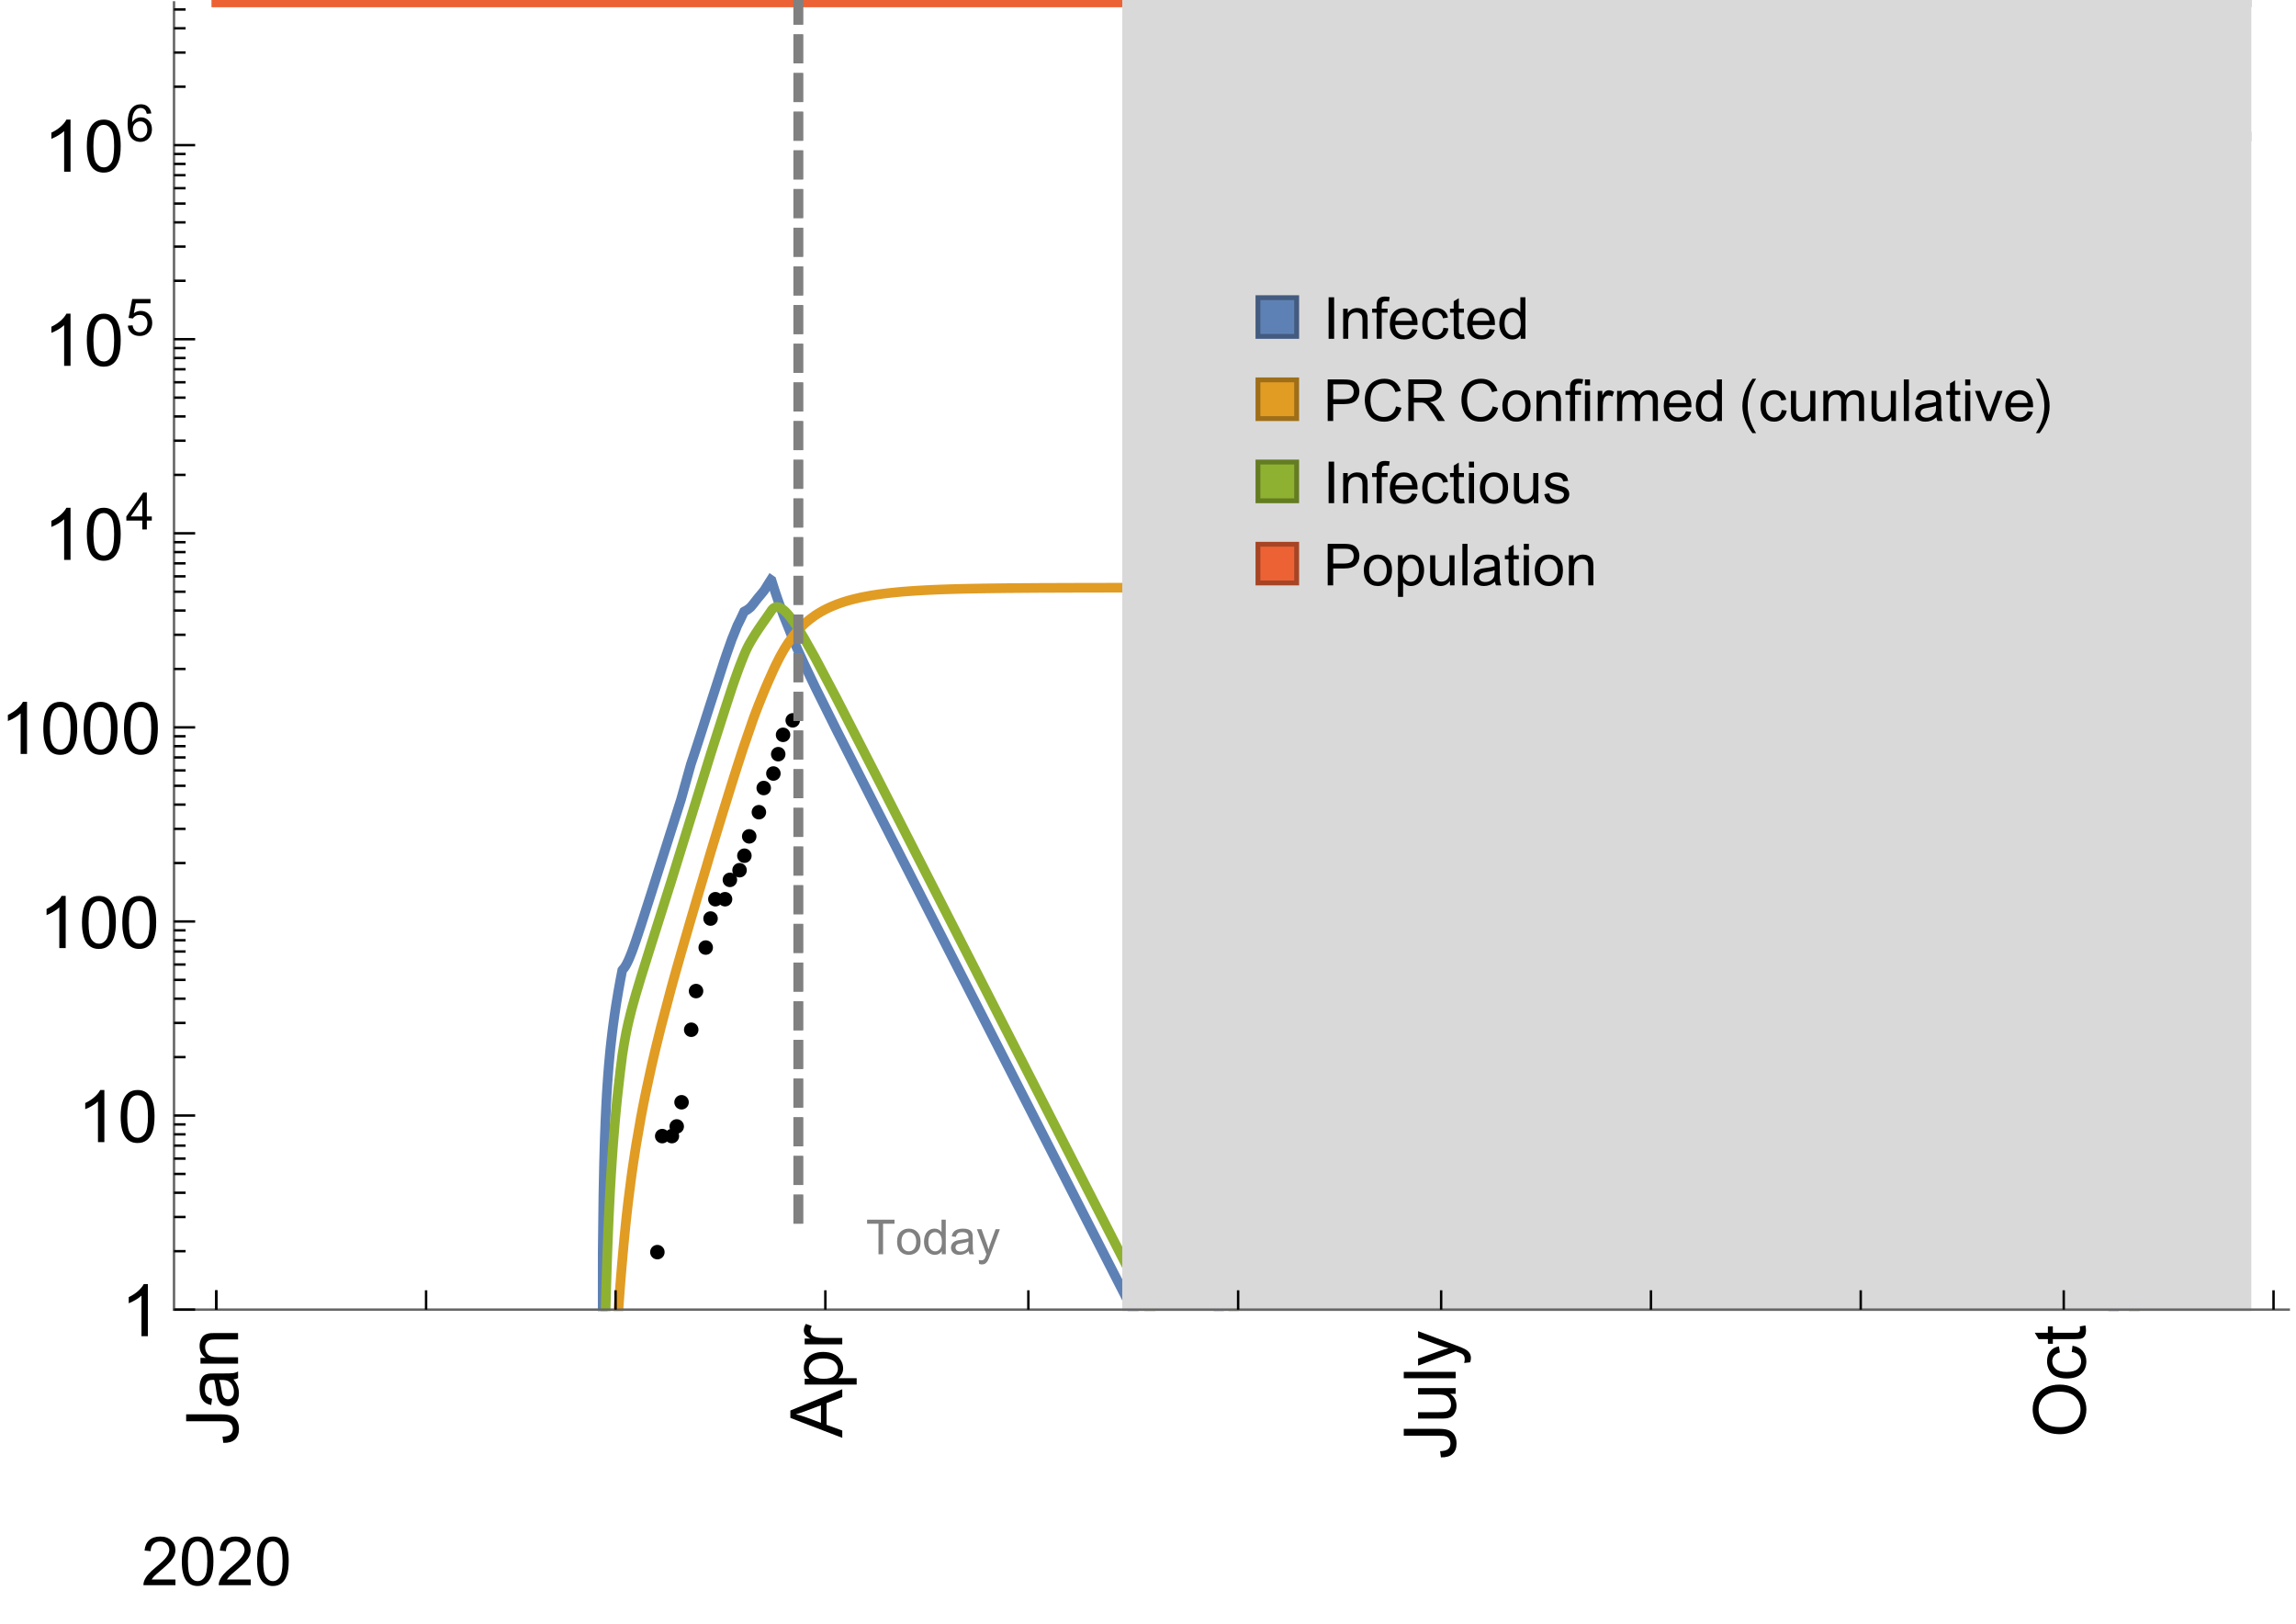 <?xml version="1.0" encoding="UTF-8"?>
<svg xmlns="http://www.w3.org/2000/svg" xmlns:xlink="http://www.w3.org/1999/xlink" width="475pt" height="336pt" viewBox="0 0 475 336" version="1.1">
<defs>
<g>
<symbol overflow="visible" id="glyph0-0">
<path style="stroke:none;" d=""/>
</symbol>
<symbol overflow="visible" id="glyph0-1">
<path style="stroke:none;" d="M 1.117 0 L 1.117 -8.59 L 2.258 -8.59 L 2.258 0 Z M 1.117 0 "/>
</symbol>
<symbol overflow="visible" id="glyph0-2">
<path style="stroke:none;" d="M 0.789 0 L 0.789 -6.223 L 1.742 -6.223 L 1.742 -5.336 C 2.199 -6.02 2.859 -6.363 3.719 -6.363 C 4.094 -6.363 4.441 -6.297 4.754 -6.16 C 5.07 -6.027 5.305 -5.852 5.461 -5.633 C 5.617 -5.414 5.727 -5.152 5.789 -4.852 C 5.828 -4.656 5.848 -4.312 5.848 -3.828 L 5.848 0 L 4.793 0 L 4.793 -3.785 C 4.793 -4.215 4.75 -4.535 4.672 -4.75 C 4.59 -4.961 4.441 -5.133 4.234 -5.258 C 4.023 -5.387 3.781 -5.449 3.5 -5.449 C 3.051 -5.449 2.66 -5.305 2.336 -5.023 C 2.008 -4.738 1.844 -4.195 1.844 -3.398 L 1.844 0 Z M 0.789 0 "/>
</symbol>
<symbol overflow="visible" id="glyph0-3">
<path style="stroke:none;" d="M 1.043 0 L 1.043 -5.402 L 0.109 -5.402 L 0.109 -6.223 L 1.043 -6.223 L 1.043 -6.883 C 1.043 -7.301 1.078 -7.613 1.156 -7.816 C 1.258 -8.09 1.434 -8.312 1.691 -8.48 C 1.945 -8.652 2.305 -8.734 2.766 -8.734 C 3.062 -8.734 3.391 -8.703 3.75 -8.633 L 3.594 -7.711 C 3.375 -7.75 3.164 -7.77 2.969 -7.77 C 2.648 -7.77 2.422 -7.703 2.289 -7.562 C 2.156 -7.426 2.094 -7.172 2.094 -6.797 L 2.094 -6.223 L 3.305 -6.223 L 3.305 -5.402 L 2.094 -5.402 L 2.094 0 Z M 1.043 0 "/>
</symbol>
<symbol overflow="visible" id="glyph0-4">
<path style="stroke:none;" d="M 5.051 -2.004 L 6.141 -1.867 C 5.969 -1.23 5.648 -0.738 5.188 -0.387 C 4.723 -0.035 4.125 0.141 3.406 0.141 C 2.496 0.141 1.773 -0.141 1.238 -0.699 C 0.707 -1.262 0.438 -2.047 0.438 -3.059 C 0.438 -4.105 0.711 -4.918 1.25 -5.496 C 1.789 -6.074 2.484 -6.363 3.344 -6.363 C 4.176 -6.363 4.859 -6.078 5.383 -5.516 C 5.91 -4.949 6.176 -4.148 6.176 -3.125 C 6.176 -3.062 6.172 -2.969 6.172 -2.844 L 1.531 -2.844 C 1.57 -2.16 1.762 -1.633 2.109 -1.273 C 2.457 -0.91 2.891 -0.727 3.41 -0.727 C 3.797 -0.727 4.125 -0.828 4.398 -1.031 C 4.672 -1.234 4.891 -1.559 5.051 -2.004 Z M 1.586 -3.711 L 5.062 -3.711 C 5.016 -4.234 4.883 -4.625 4.664 -4.887 C 4.328 -5.293 3.891 -5.496 3.359 -5.496 C 2.875 -5.496 2.465 -5.336 2.137 -5.008 C 1.805 -4.684 1.625 -4.25 1.586 -3.711 Z M 1.586 -3.711 "/>
</symbol>
<symbol overflow="visible" id="glyph0-5">
<path style="stroke:none;" d="M 4.852 -2.281 L 5.891 -2.145 C 5.777 -1.43 5.484 -0.871 5.02 -0.465 C 4.551 -0.062 3.977 0.141 3.297 0.141 C 2.445 0.141 1.762 -0.137 1.246 -0.695 C 0.727 -1.25 0.469 -2.047 0.469 -3.086 C 0.469 -3.758 0.578 -4.348 0.805 -4.852 C 1.027 -5.355 1.363 -5.734 1.82 -5.984 C 2.273 -6.238 2.77 -6.363 3.305 -6.363 C 3.98 -6.363 4.531 -6.191 4.961 -5.852 C 5.391 -5.508 5.668 -5.023 5.789 -4.395 L 4.766 -4.234 C 4.668 -4.652 4.492 -4.969 4.246 -5.18 C 3.996 -5.391 3.695 -5.496 3.344 -5.496 C 2.812 -5.496 2.383 -5.305 2.051 -4.926 C 1.719 -4.543 1.555 -3.941 1.555 -3.117 C 1.555 -2.281 1.711 -1.672 2.031 -1.297 C 2.352 -0.918 2.773 -0.727 3.289 -0.727 C 3.703 -0.727 4.047 -0.852 4.324 -1.109 C 4.602 -1.363 4.777 -1.75 4.852 -2.281 Z M 4.852 -2.281 "/>
</symbol>
<symbol overflow="visible" id="glyph0-6">
<path style="stroke:none;" d="M 3.094 -0.945 L 3.246 -0.012 C 2.949 0.051 2.684 0.082 2.449 0.082 C 2.066 0.082 1.77 0.023 1.559 -0.102 C 1.348 -0.223 1.199 -0.379 1.113 -0.578 C 1.027 -0.773 0.984 -1.188 0.984 -1.82 L 0.984 -5.402 L 0.211 -5.402 L 0.211 -6.223 L 0.984 -6.223 L 0.984 -7.766 L 2.031 -8.398 L 2.031 -6.223 L 3.094 -6.223 L 3.094 -5.402 L 2.031 -5.402 L 2.031 -1.766 C 2.031 -1.465 2.051 -1.27 2.09 -1.184 C 2.125 -1.098 2.188 -1.031 2.27 -0.977 C 2.355 -0.926 2.477 -0.902 2.633 -0.902 C 2.75 -0.902 2.902 -0.914 3.094 -0.945 Z M 3.094 -0.945 "/>
</symbol>
<symbol overflow="visible" id="glyph0-7">
<path style="stroke:none;" d="M 4.828 0 L 4.828 -0.785 C 4.434 -0.168 3.852 0.141 3.086 0.141 C 2.59 0.141 2.137 0.004 1.719 -0.27 C 1.305 -0.543 0.98 -0.926 0.754 -1.414 C 0.523 -1.906 0.41 -2.469 0.41 -3.105 C 0.41 -3.727 0.516 -4.289 0.719 -4.797 C 0.926 -5.301 1.238 -5.688 1.652 -5.961 C 2.066 -6.23 2.531 -6.363 3.039 -6.363 C 3.414 -6.363 3.75 -6.285 4.043 -6.125 C 4.336 -5.969 4.574 -5.762 4.758 -5.508 L 4.758 -8.59 L 5.805 -8.59 L 5.805 0 Z M 1.492 -3.105 C 1.492 -2.309 1.664 -1.711 2 -1.32 C 2.336 -0.926 2.73 -0.727 3.188 -0.727 C 3.648 -0.727 4.039 -0.914 4.363 -1.293 C 4.684 -1.668 4.844 -2.242 4.844 -3.016 C 4.844 -3.867 4.68 -4.492 4.352 -4.891 C 4.023 -5.289 3.621 -5.492 3.141 -5.492 C 2.672 -5.492 2.281 -5.297 1.965 -4.914 C 1.652 -4.531 1.492 -3.93 1.492 -3.105 Z M 1.492 -3.105 "/>
</symbol>
<symbol overflow="visible" id="glyph0-8">
<path style="stroke:none;" d="M 0.926 0 L 0.926 -8.59 L 4.164 -8.59 C 4.734 -8.59 5.172 -8.562 5.473 -8.508 C 5.895 -8.438 6.25 -8.305 6.531 -8.105 C 6.816 -7.91 7.047 -7.633 7.223 -7.277 C 7.395 -6.922 7.484 -6.531 7.484 -6.105 C 7.484 -5.375 7.25 -4.758 6.785 -4.25 C 6.32 -3.746 5.48 -3.492 4.266 -3.492 L 2.062 -3.492 L 2.062 0 Z M 2.062 -4.508 L 4.281 -4.508 C 5.016 -4.508 5.539 -4.641 5.848 -4.914 C 6.156 -5.188 6.312 -5.574 6.312 -6.07 C 6.312 -6.43 6.219 -6.738 6.039 -6.992 C 5.855 -7.25 5.617 -7.418 5.32 -7.5 C 5.129 -7.551 4.773 -7.578 4.258 -7.578 L 2.062 -7.578 Z M 2.062 -4.508 "/>
</symbol>
<symbol overflow="visible" id="glyph0-9">
<path style="stroke:none;" d="M 7.055 -3.012 L 8.191 -2.727 C 7.953 -1.793 7.523 -1.078 6.906 -0.59 C 6.285 -0.098 5.531 0.148 4.633 0.148 C 3.707 0.148 2.957 -0.043 2.375 -0.418 C 1.797 -0.797 1.355 -1.344 1.051 -2.055 C 0.75 -2.77 0.598 -3.539 0.598 -4.359 C 0.598 -5.254 0.77 -6.035 1.109 -6.699 C 1.453 -7.367 1.938 -7.871 2.57 -8.219 C 3.199 -8.562 3.895 -8.734 4.652 -8.734 C 5.512 -8.734 6.234 -8.516 6.82 -8.078 C 7.406 -7.641 7.812 -7.027 8.047 -6.234 L 6.926 -5.969 C 6.727 -6.594 6.438 -7.051 6.059 -7.336 C 5.68 -7.621 5.203 -7.766 4.629 -7.766 C 3.969 -7.766 3.418 -7.605 2.973 -7.289 C 2.531 -6.973 2.219 -6.547 2.039 -6.016 C 1.859 -5.48 1.77 -4.93 1.77 -4.367 C 1.77 -3.637 1.875 -2.996 2.09 -2.453 C 2.301 -1.906 2.633 -1.5 3.082 -1.23 C 3.531 -0.961 4.016 -0.828 4.539 -0.828 C 5.176 -0.828 5.719 -1.008 6.156 -1.375 C 6.598 -1.742 6.898 -2.289 7.055 -3.012 Z M 7.055 -3.012 "/>
</symbol>
<symbol overflow="visible" id="glyph0-10">
<path style="stroke:none;" d="M 0.945 0 L 0.945 -8.59 L 4.75 -8.59 C 5.516 -8.59 6.102 -8.512 6.5 -8.359 C 6.898 -8.203 7.215 -7.93 7.453 -7.539 C 7.691 -7.148 7.812 -6.719 7.812 -6.246 C 7.812 -5.637 7.613 -5.125 7.219 -4.703 C 6.824 -4.285 6.215 -4.023 5.391 -3.906 C 5.691 -3.762 5.922 -3.621 6.078 -3.48 C 6.41 -3.176 6.723 -2.797 7.02 -2.336 L 8.516 0 L 7.086 0 L 5.945 -1.789 C 5.613 -2.305 5.344 -2.695 5.125 -2.969 C 4.91 -3.242 4.719 -3.438 4.551 -3.547 C 4.379 -3.656 4.207 -3.73 4.031 -3.773 C 3.902 -3.801 3.691 -3.812 3.398 -3.812 L 2.078 -3.812 L 2.078 0 Z M 2.078 -4.797 L 4.523 -4.797 C 5.043 -4.797 5.449 -4.852 5.742 -4.961 C 6.035 -5.066 6.258 -5.238 6.41 -5.477 C 6.562 -5.711 6.641 -5.969 6.641 -6.246 C 6.641 -6.652 6.492 -6.984 6.195 -7.25 C 5.902 -7.512 5.438 -7.641 4.797 -7.641 L 2.078 -7.641 Z M 2.078 -4.797 "/>
</symbol>
<symbol overflow="visible" id="glyph0-11">
<path style="stroke:none;" d="M 0.398 -3.109 C 0.398 -4.262 0.719 -5.117 1.359 -5.672 C 1.895 -6.133 2.547 -6.363 3.316 -6.363 C 4.172 -6.363 4.871 -6.082 5.414 -5.523 C 5.957 -4.961 6.227 -4.188 6.227 -3.199 C 6.227 -2.398 6.109 -1.77 5.867 -1.309 C 5.629 -0.852 5.277 -0.492 4.82 -0.242 C 4.359 0.012 3.859 0.141 3.316 0.141 C 2.445 0.141 1.742 -0.141 1.203 -0.695 C 0.668 -1.254 0.398 -2.062 0.398 -3.109 Z M 1.484 -3.109 C 1.484 -2.312 1.656 -1.719 2.004 -1.32 C 2.352 -0.926 2.789 -0.727 3.316 -0.727 C 3.84 -0.727 4.273 -0.926 4.625 -1.324 C 4.973 -1.723 5.145 -2.328 5.145 -3.148 C 5.145 -3.918 4.969 -4.5 4.621 -4.895 C 4.27 -5.293 3.836 -5.492 3.316 -5.492 C 2.789 -5.492 2.352 -5.293 2.004 -4.898 C 1.656 -4.504 1.484 -3.906 1.484 -3.109 Z M 1.484 -3.109 "/>
</symbol>
<symbol overflow="visible" id="glyph0-12">
<path style="stroke:none;" d="M 0.797 -7.375 L 0.797 -8.59 L 1.852 -8.59 L 1.852 -7.375 Z M 0.797 0 L 0.797 -6.223 L 1.852 -6.223 L 1.852 0 Z M 0.797 0 "/>
</symbol>
<symbol overflow="visible" id="glyph0-13">
<path style="stroke:none;" d="M 0.781 0 L 0.781 -6.223 L 1.727 -6.223 L 1.727 -5.281 C 1.969 -5.723 2.195 -6.012 2.398 -6.152 C 2.605 -6.293 2.828 -6.363 3.078 -6.363 C 3.434 -6.363 3.793 -6.25 4.16 -6.023 L 3.797 -5.047 C 3.539 -5.199 3.281 -5.273 3.023 -5.273 C 2.793 -5.273 2.586 -5.203 2.402 -5.066 C 2.219 -4.926 2.086 -4.734 2.008 -4.488 C 1.891 -4.113 1.836 -3.703 1.836 -3.258 L 1.836 0 Z M 0.781 0 "/>
</symbol>
<symbol overflow="visible" id="glyph0-14">
<path style="stroke:none;" d="M 0.789 0 L 0.789 -6.223 L 1.734 -6.223 L 1.734 -5.352 C 1.93 -5.656 2.188 -5.898 2.516 -6.086 C 2.84 -6.27 3.207 -6.363 3.621 -6.363 C 4.082 -6.363 4.461 -6.266 4.754 -6.078 C 5.051 -5.887 5.258 -5.617 5.379 -5.273 C 5.871 -6 6.512 -6.363 7.301 -6.363 C 7.918 -6.363 8.391 -6.191 8.727 -5.852 C 9.059 -5.508 9.223 -4.984 9.223 -4.273 L 9.223 0 L 8.172 0 L 8.172 -3.922 C 8.172 -4.344 8.141 -4.645 8.07 -4.832 C 8.004 -5.016 7.879 -5.164 7.699 -5.281 C 7.52 -5.395 7.309 -5.449 7.066 -5.449 C 6.629 -5.449 6.266 -5.305 5.977 -5.012 C 5.688 -4.723 5.543 -4.258 5.543 -3.617 L 5.543 0 L 4.488 0 L 4.488 -4.043 C 4.488 -4.512 4.402 -4.863 4.23 -5.098 C 4.059 -5.332 3.777 -5.449 3.387 -5.449 C 3.09 -5.449 2.816 -5.371 2.562 -5.215 C 2.312 -5.059 2.129 -4.828 2.016 -4.531 C 1.902 -4.23 1.844 -3.797 1.844 -3.227 L 1.844 0 Z M 0.789 0 "/>
</symbol>
<symbol overflow="visible" id="glyph0-15">
<path style="stroke:none;" d="M 4.867 0 L 4.867 -0.914 C 4.383 -0.211 3.727 0.141 2.895 0.141 C 2.527 0.141 2.184 0.07 1.867 -0.07 C 1.547 -0.211 1.312 -0.387 1.156 -0.602 C 1.004 -0.812 0.895 -1.074 0.832 -1.383 C 0.789 -1.59 0.766 -1.918 0.766 -2.367 L 0.766 -6.223 L 1.82 -6.223 L 1.82 -2.773 C 1.82 -2.223 1.844 -1.852 1.887 -1.656 C 1.953 -1.379 2.094 -1.164 2.309 -1.004 C 2.523 -0.848 2.789 -0.766 3.105 -0.766 C 3.422 -0.766 3.719 -0.848 3.996 -1.012 C 4.273 -1.172 4.469 -1.395 4.586 -1.672 C 4.699 -1.953 4.758 -2.359 4.758 -2.891 L 4.758 -6.223 L 5.812 -6.223 L 5.812 0 Z M 4.867 0 "/>
</symbol>
<symbol overflow="visible" id="glyph0-16">
<path style="stroke:none;" d="M 0.766 0 L 0.766 -8.59 L 1.82 -8.59 L 1.82 0 Z M 0.766 0 "/>
</symbol>
<symbol overflow="visible" id="glyph0-17">
<path style="stroke:none;" d="M 4.852 -0.766 C 4.461 -0.434 4.086 -0.203 3.723 -0.062 C 3.363 0.074 2.977 0.141 2.562 0.141 C 1.879 0.141 1.352 -0.027 0.984 -0.359 C 0.617 -0.695 0.434 -1.121 0.434 -1.641 C 0.434 -1.945 0.504 -2.223 0.641 -2.477 C 0.781 -2.727 0.961 -2.93 1.188 -3.082 C 1.41 -3.234 1.664 -3.352 1.945 -3.43 C 2.152 -3.484 2.465 -3.535 2.883 -3.586 C 3.734 -3.688 4.359 -3.809 4.766 -3.949 C 4.77 -4.094 4.77 -4.188 4.77 -4.227 C 4.77 -4.656 4.672 -4.957 4.469 -5.133 C 4.199 -5.371 3.801 -5.492 3.27 -5.492 C 2.773 -5.492 2.406 -5.402 2.172 -5.23 C 1.934 -5.055 1.758 -4.75 1.648 -4.305 L 0.617 -4.445 C 0.711 -4.887 0.863 -5.246 1.078 -5.516 C 1.293 -5.789 1.602 -5.996 2.008 -6.145 C 2.414 -6.289 2.887 -6.363 3.422 -6.363 C 3.953 -6.363 4.383 -6.301 4.719 -6.176 C 5.051 -6.051 5.293 -5.895 5.449 -5.703 C 5.605 -5.516 5.715 -5.273 5.777 -4.984 C 5.812 -4.805 5.828 -4.484 5.828 -4.016 L 5.828 -2.609 C 5.828 -1.629 5.852 -1.008 5.898 -0.746 C 5.941 -0.488 6.031 -0.238 6.164 0 L 5.062 0 C 4.953 -0.219 4.883 -0.477 4.852 -0.766 Z M 4.766 -3.125 C 4.383 -2.969 3.805 -2.836 3.039 -2.727 C 2.605 -2.664 2.301 -2.594 2.121 -2.516 C 1.941 -2.438 1.805 -2.32 1.703 -2.172 C 1.605 -2.02 1.559 -1.852 1.559 -1.672 C 1.559 -1.391 1.664 -1.156 1.879 -0.969 C 2.09 -0.781 2.402 -0.688 2.812 -0.688 C 3.219 -0.688 3.578 -0.773 3.898 -0.953 C 4.215 -1.129 4.445 -1.375 4.594 -1.68 C 4.707 -1.918 4.766 -2.273 4.766 -2.734 Z M 4.766 -3.125 "/>
</symbol>
<symbol overflow="visible" id="glyph0-18">
<path style="stroke:none;" d="M 2.52 0 L 0.152 -6.223 L 1.266 -6.223 L 2.602 -2.496 C 2.746 -2.094 2.879 -1.676 3 -1.242 C 3.094 -1.57 3.227 -1.965 3.391 -2.426 L 4.773 -6.223 L 5.859 -6.223 L 3.504 0 Z M 2.52 0 "/>
</symbol>
<symbol overflow="visible" id="glyph0-19">
<path style="stroke:none;" d="M 0.367 -1.859 L 1.414 -2.023 C 1.473 -1.605 1.633 -1.281 1.902 -1.062 C 2.168 -0.84 2.543 -0.727 3.023 -0.727 C 3.508 -0.727 3.867 -0.824 4.102 -1.023 C 4.336 -1.219 4.453 -1.453 4.453 -1.719 C 4.453 -1.957 4.352 -2.141 4.141 -2.281 C 3.996 -2.375 3.641 -2.492 3.062 -2.637 C 2.289 -2.832 1.754 -3 1.457 -3.145 C 1.156 -3.285 0.93 -3.484 0.777 -3.734 C 0.621 -3.988 0.547 -4.266 0.547 -4.57 C 0.547 -4.848 0.609 -5.105 0.734 -5.34 C 0.863 -5.578 1.035 -5.773 1.254 -5.93 C 1.418 -6.051 1.641 -6.152 1.926 -6.238 C 2.207 -6.32 2.512 -6.363 2.836 -6.363 C 3.324 -6.363 3.754 -6.293 4.121 -6.152 C 4.492 -6.012 4.766 -5.82 4.938 -5.582 C 5.113 -5.34 5.234 -5.02 5.305 -4.617 L 4.273 -4.477 C 4.227 -4.797 4.09 -5.047 3.863 -5.227 C 3.641 -5.406 3.32 -5.496 2.914 -5.496 C 2.43 -5.496 2.082 -5.414 1.875 -5.258 C 1.668 -5.098 1.562 -4.906 1.562 -4.695 C 1.562 -4.559 1.609 -4.434 1.695 -4.324 C 1.781 -4.211 1.914 -4.117 2.098 -4.043 C 2.203 -4.004 2.516 -3.914 3.031 -3.773 C 3.777 -3.574 4.297 -3.41 4.59 -3.285 C 4.887 -3.156 5.117 -2.973 5.285 -2.73 C 5.453 -2.488 5.539 -2.188 5.539 -1.828 C 5.539 -1.477 5.434 -1.145 5.23 -0.836 C 5.023 -0.523 4.727 -0.285 4.344 -0.113 C 3.957 0.055 3.516 0.141 3.031 0.141 C 2.223 0.141 1.605 -0.027 1.18 -0.363 C 0.758 -0.699 0.484 -1.195 0.367 -1.859 Z M 0.367 -1.859 "/>
</symbol>
<symbol overflow="visible" id="glyph0-20">
<path style="stroke:none;" d="M 0.789 2.383 L 0.789 -6.223 L 1.75 -6.223 L 1.75 -5.414 C 1.977 -5.73 2.234 -5.969 2.52 -6.125 C 2.805 -6.285 3.148 -6.363 3.555 -6.363 C 4.086 -6.363 4.555 -6.227 4.961 -5.953 C 5.367 -5.68 5.676 -5.293 5.883 -4.797 C 6.09 -4.297 6.195 -3.75 6.195 -3.156 C 6.195 -2.52 6.078 -1.949 5.852 -1.438 C 5.621 -0.93 5.289 -0.539 4.855 -0.266 C 4.418 0.004 3.961 0.141 3.48 0.141 C 3.129 0.141 2.812 0.066 2.535 -0.082 C 2.254 -0.23 2.023 -0.418 1.844 -0.645 L 1.844 2.383 Z M 1.746 -3.078 C 1.746 -2.277 1.906 -1.684 2.234 -1.301 C 2.559 -0.918 2.949 -0.727 3.41 -0.727 C 3.879 -0.727 4.281 -0.926 4.613 -1.32 C 4.949 -1.719 5.117 -2.332 5.117 -3.164 C 5.117 -3.957 4.953 -4.551 4.625 -4.945 C 4.301 -5.34 3.91 -5.539 3.457 -5.539 C 3.008 -5.539 2.609 -5.328 2.266 -4.906 C 1.918 -4.488 1.746 -3.875 1.746 -3.078 Z M 1.746 -3.078 "/>
</symbol>
<symbol overflow="visible" id="glyph1-0">
<path style="stroke:none;" d=""/>
</symbol>
<symbol overflow="visible" id="glyph1-1">
<path style="stroke:none;" d="M 3.562 2.52 L 2.805 2.52 C 2.492 2.121 2.211 1.699 1.953 1.258 C 1.699 0.812 1.477 0.352 1.297 -0.125 C 1.113 -0.602 0.969 -1.086 0.871 -1.586 C 0.77 -2.086 0.719 -2.594 0.719 -3.105 C 0.719 -3.625 0.773 -4.133 0.875 -4.633 C 0.977 -5.129 1.117 -5.617 1.301 -6.086 C 1.484 -6.559 1.703 -7.02 1.961 -7.461 C 2.215 -7.906 2.5 -8.328 2.805 -8.734 L 3.562 -8.734 C 3.285 -8.281 3.039 -7.836 2.82 -7.398 C 2.602 -6.957 2.414 -6.512 2.266 -6.055 C 2.117 -5.602 2.008 -5.133 1.93 -4.648 C 1.852 -4.168 1.812 -3.656 1.812 -3.117 C 1.812 -2.617 1.852 -2.121 1.938 -1.629 C 2.02 -1.137 2.141 -0.652 2.289 -0.18 C 2.441 0.297 2.625 0.758 2.844 1.211 C 3.059 1.66 3.297 2.098 3.562 2.52 Z M 3.562 2.52 "/>
</symbol>
<symbol overflow="visible" id="glyph1-2">
<path style="stroke:none;" d="M 3.273 -3.105 C 3.273 -2.59 3.227 -2.082 3.125 -1.586 C 3.023 -1.086 2.879 -0.602 2.695 -0.129 C 2.512 0.344 2.293 0.801 2.035 1.246 C 1.781 1.688 1.5 2.113 1.188 2.52 L 0.434 2.52 C 0.707 2.074 0.953 1.633 1.172 1.188 C 1.391 0.746 1.574 0.297 1.723 -0.156 C 1.871 -0.613 1.984 -1.086 2.066 -1.57 C 2.145 -2.055 2.188 -2.562 2.188 -3.094 C 2.188 -3.594 2.145 -4.09 2.059 -4.582 C 1.977 -5.074 1.859 -5.559 1.703 -6.031 C 1.551 -6.508 1.367 -6.969 1.152 -7.422 C 0.934 -7.875 0.695 -8.312 0.434 -8.734 L 1.188 -8.734 C 1.5 -8.336 1.789 -7.918 2.047 -7.473 C 2.305 -7.031 2.523 -6.57 2.703 -6.09 C 2.887 -5.613 3.027 -5.121 3.125 -4.621 C 3.227 -4.117 3.273 -3.613 3.273 -3.105 Z M 3.273 -3.105 "/>
</symbol>
<symbol overflow="visible" id="glyph2-0">
<path style="stroke:none;" d=""/>
</symbol>
<symbol overflow="visible" id="glyph2-1">
<path style="stroke:none;" d="M -3.047 -0.434 L -3.223 -1.715 C -2.402 -1.75 -1.84 -1.902 -1.539 -2.176 C -1.234 -2.449 -1.082 -2.828 -1.082 -3.312 C -1.082 -3.668 -1.164 -3.977 -1.328 -4.234 C -1.492 -4.492 -1.715 -4.672 -1.996 -4.77 C -2.277 -4.867 -2.723 -4.914 -3.34 -4.914 L -10.738 -4.914 L -10.738 -6.336 L -3.422 -6.336 C -2.523 -6.336 -1.824 -6.227 -1.332 -6.008 C -0.84 -5.793 -0.465 -5.449 -0.203 -4.977 C 0.055 -4.504 0.184 -3.953 0.184 -3.316 C 0.184 -2.375 -0.086 -1.652 -0.629 -1.152 C -1.172 -0.652 -1.977 -0.414 -3.047 -0.434 Z M -3.047 -0.434 "/>
</symbol>
<symbol overflow="visible" id="glyph2-2">
<path style="stroke:none;" d="M -0.961 -6.062 C -0.543 -5.574 -0.25 -5.105 -0.082 -4.656 C 0.09 -4.203 0.176 -3.719 0.176 -3.199 C 0.176 -2.344 -0.031 -1.688 -0.449 -1.23 C -0.867 -0.773 -1.402 -0.543 -2.051 -0.543 C -2.43 -0.543 -2.781 -0.629 -3.094 -0.801 C -3.41 -0.977 -3.664 -1.203 -3.852 -1.484 C -4.043 -1.766 -4.188 -2.082 -4.285 -2.434 C -4.352 -2.691 -4.418 -3.082 -4.484 -3.605 C -4.609 -4.668 -4.762 -5.453 -4.938 -5.953 C -5.117 -5.961 -5.23 -5.961 -5.281 -5.961 C -5.816 -5.961 -6.195 -5.836 -6.414 -5.59 C -6.715 -5.25 -6.863 -4.75 -6.863 -4.086 C -6.863 -3.465 -6.754 -3.008 -6.535 -2.715 C -6.32 -2.418 -5.934 -2.199 -5.383 -2.059 L -5.559 -0.77 C -6.109 -0.887 -6.555 -1.078 -6.895 -1.348 C -7.234 -1.617 -7.496 -2.004 -7.68 -2.512 C -7.863 -3.02 -7.953 -3.609 -7.953 -4.277 C -7.953 -4.941 -7.875 -5.48 -7.719 -5.895 C -7.562 -6.312 -7.367 -6.617 -7.129 -6.812 C -6.895 -7.008 -6.594 -7.145 -6.234 -7.223 C -6.008 -7.266 -5.602 -7.289 -5.016 -7.289 L -3.258 -7.289 C -2.031 -7.289 -1.258 -7.316 -0.934 -7.371 C -0.609 -7.43 -0.297 -7.539 0 -7.703 L 0 -6.328 C -0.273 -6.191 -0.594 -6.102 -0.961 -6.062 Z M -3.902 -5.953 C -3.707 -5.477 -3.543 -4.758 -3.406 -3.801 C -3.328 -3.258 -3.238 -2.875 -3.141 -2.652 C -3.043 -2.426 -2.902 -2.254 -2.715 -2.133 C -2.527 -2.008 -2.316 -1.949 -2.086 -1.949 C -1.734 -1.949 -1.441 -2.082 -1.207 -2.348 C -0.973 -2.613 -0.855 -3.004 -0.855 -3.516 C -0.855 -4.023 -0.969 -4.477 -1.191 -4.871 C -1.414 -5.266 -1.715 -5.555 -2.102 -5.742 C -2.398 -5.883 -2.84 -5.953 -3.422 -5.953 Z M -3.902 -5.953 "/>
</symbol>
<symbol overflow="visible" id="glyph2-3">
<path style="stroke:none;" d="M 0 -0.988 L -7.777 -0.988 L -7.777 -2.176 L -6.672 -2.176 C -7.527 -2.746 -7.953 -3.57 -7.953 -4.652 C -7.953 -5.121 -7.871 -5.551 -7.703 -5.945 C -7.535 -6.336 -7.312 -6.633 -7.039 -6.828 C -6.766 -7.023 -6.441 -7.156 -6.062 -7.234 C -5.82 -7.285 -5.395 -7.309 -4.781 -7.309 L 0 -7.309 L 0 -5.992 L -4.73 -5.992 C -5.27 -5.992 -5.672 -5.941 -5.938 -5.836 C -6.203 -5.734 -6.414 -5.555 -6.574 -5.293 C -6.734 -5.031 -6.812 -4.723 -6.812 -4.371 C -6.812 -3.812 -6.633 -3.328 -6.277 -2.918 C -5.922 -2.512 -5.242 -2.309 -4.25 -2.309 L 0 -2.309 Z M 0 -0.988 "/>
</symbol>
<symbol overflow="visible" id="glyph2-4">
<path style="stroke:none;" d="M 0 0.023 L -10.738 -4.102 L -10.738 -5.633 L 0 -10.027 L 0 -8.406 L -3.25 -7.156 L -3.25 -2.664 L 0 -1.488 Z M -4.41 -3.078 L -4.41 -6.715 L -7.383 -5.598 C -8.285 -5.254 -9.027 -5 -9.609 -4.836 C -8.922 -4.699 -8.238 -4.504 -7.559 -4.254 Z M -4.41 -3.078 "/>
</symbol>
<symbol overflow="visible" id="glyph2-5">
<path style="stroke:none;" d="M 2.98 -0.988 L -7.777 -0.988 L -7.777 -2.191 L -6.766 -2.191 C -7.164 -2.473 -7.461 -2.793 -7.656 -3.148 C -7.855 -3.504 -7.953 -3.938 -7.953 -4.445 C -7.953 -5.109 -7.781 -5.695 -7.441 -6.203 C -7.102 -6.711 -6.617 -7.094 -5.996 -7.352 C -5.371 -7.613 -4.691 -7.742 -3.949 -7.742 C -3.152 -7.742 -2.434 -7.598 -1.797 -7.312 C -1.16 -7.027 -0.672 -6.613 -0.332 -6.066 C 0.008 -5.523 0.176 -4.953 0.176 -4.352 C 0.176 -3.91 0.082 -3.516 -0.102 -3.168 C -0.289 -2.82 -0.523 -2.531 -0.805 -2.309 L 2.98 -2.309 Z M -3.844 -2.184 C -2.844 -2.184 -2.105 -2.387 -1.625 -2.789 C -1.148 -3.195 -0.906 -3.688 -0.906 -4.262 C -0.906 -4.848 -1.156 -5.352 -1.652 -5.77 C -2.148 -6.188 -2.914 -6.395 -3.953 -6.395 C -4.945 -6.395 -5.688 -6.191 -6.18 -5.781 C -6.676 -5.375 -6.922 -4.887 -6.922 -4.32 C -6.922 -3.758 -6.66 -3.262 -6.133 -2.832 C -5.609 -2.398 -4.848 -2.184 -3.844 -2.184 Z M -3.844 -2.184 "/>
</symbol>
<symbol overflow="visible" id="glyph2-6">
<path style="stroke:none;" d="M 0 -0.973 L -7.777 -0.973 L -7.777 -2.16 L -6.598 -2.16 C -7.148 -2.465 -7.516 -2.742 -7.691 -3 C -7.867 -3.258 -7.953 -3.539 -7.953 -3.844 C -7.953 -4.289 -7.812 -4.742 -7.531 -5.199 L -6.305 -4.746 C -6.496 -4.422 -6.594 -4.102 -6.594 -3.781 C -6.594 -3.492 -6.504 -3.234 -6.332 -3.004 C -6.16 -2.773 -5.918 -2.609 -5.609 -2.512 C -5.141 -2.367 -4.629 -2.293 -4.07 -2.293 L 0 -2.293 Z M 0 -0.973 "/>
</symbol>
<symbol overflow="visible" id="glyph2-7">
<path style="stroke:none;" d="M 0 -6.086 L -1.141 -6.086 C -0.262 -5.48 0.176 -4.656 0.176 -3.617 C 0.176 -3.16 0.09 -2.73 -0.086 -2.332 C -0.262 -1.934 -0.484 -1.641 -0.75 -1.445 C -1.016 -1.254 -1.344 -1.117 -1.727 -1.039 C -1.988 -0.984 -2.398 -0.961 -2.961 -0.961 L -7.777 -0.961 L -7.777 -2.277 L -3.465 -2.277 C -2.777 -2.277 -2.312 -2.305 -2.074 -2.359 C -1.727 -2.441 -1.453 -2.617 -1.258 -2.887 C -1.059 -3.156 -0.961 -3.484 -0.961 -3.883 C -0.961 -4.277 -1.062 -4.648 -1.262 -4.996 C -1.465 -5.344 -1.742 -5.586 -2.09 -5.73 C -2.441 -5.875 -2.945 -5.945 -3.609 -5.945 L -7.777 -5.949 L -7.777 -7.266 L 0 -7.266 Z M 0 -6.086 "/>
</symbol>
<symbol overflow="visible" id="glyph2-8">
<path style="stroke:none;" d="M 0 -0.961 L -10.738 -0.961 L -10.738 -2.277 L 0 -2.277 Z M 0 -0.961 "/>
</symbol>
<symbol overflow="visible" id="glyph2-9">
<path style="stroke:none;" d="M 2.996 -0.93 L 1.758 -0.785 C 1.836 -1.07 1.875 -1.324 1.875 -1.539 C 1.875 -1.832 1.828 -2.066 1.73 -2.242 C 1.633 -2.418 1.496 -2.562 1.32 -2.672 C 1.188 -2.758 0.859 -2.891 0.336 -3.078 C 0.262 -3.102 0.156 -3.141 0.016 -3.195 L -7.777 -0.242 L -7.777 -1.664 L -3.273 -3.281 C -2.703 -3.492 -2.102 -3.68 -1.473 -3.844 C -2.078 -3.996 -2.668 -4.176 -3.246 -4.387 L -7.777 -6.051 L -7.777 -7.367 L 0.133 -4.41 C 0.988 -4.094 1.574 -3.844 1.898 -3.668 C 2.332 -3.434 2.648 -3.168 2.852 -2.863 C 3.055 -2.562 3.156 -2.199 3.156 -1.781 C 3.156 -1.527 3.102 -1.242 2.996 -0.93 Z M 2.996 -0.93 "/>
</symbol>
<symbol overflow="visible" id="glyph2-10">
<path style="stroke:none;" d="M -5.23 -0.727 C -7.012 -0.727 -8.406 -1.203 -9.414 -2.16 C -10.422 -3.117 -10.93 -4.352 -10.93 -5.867 C -10.93 -6.859 -10.691 -7.75 -10.219 -8.547 C -9.742 -9.344 -9.082 -9.949 -8.234 -10.367 C -7.387 -10.785 -6.43 -10.992 -5.355 -10.992 C -4.266 -10.992 -3.289 -10.773 -2.43 -10.336 C -1.57 -9.895 -0.922 -9.273 -0.48 -8.469 C -0.039 -7.66 0.184 -6.793 0.184 -5.859 C 0.184 -4.848 -0.062 -3.945 -0.551 -3.148 C -1.039 -2.352 -1.703 -1.75 -2.547 -1.34 C -3.395 -0.93 -4.289 -0.727 -5.23 -0.727 Z M -5.207 -2.191 C -3.914 -2.191 -2.895 -2.539 -2.148 -3.234 C -1.406 -3.93 -1.031 -4.801 -1.031 -5.852 C -1.031 -6.922 -1.41 -7.801 -2.16 -8.492 C -2.914 -9.184 -3.98 -9.527 -5.359 -9.527 C -6.234 -9.527 -7 -9.383 -7.648 -9.086 C -8.301 -8.789 -8.809 -8.359 -9.168 -7.789 C -9.527 -7.219 -9.703 -6.582 -9.703 -5.875 C -9.703 -4.867 -9.359 -4.004 -8.668 -3.277 C -7.977 -2.551 -6.824 -2.191 -5.207 -2.191 Z M -5.207 -2.191 "/>
</symbol>
<symbol overflow="visible" id="glyph2-11">
<path style="stroke:none;" d="M -2.848 -6.062 L -2.68 -7.359 C -1.785 -7.219 -1.086 -6.855 -0.582 -6.273 C -0.078 -5.691 0.176 -4.973 0.176 -4.125 C 0.176 -3.059 -0.172 -2.203 -0.867 -1.555 C -1.562 -0.91 -2.562 -0.586 -3.859 -0.586 C -4.699 -0.586 -5.434 -0.727 -6.062 -1.004 C -6.695 -1.281 -7.168 -1.707 -7.48 -2.273 C -7.797 -2.844 -7.953 -3.461 -7.953 -4.133 C -7.953 -4.977 -7.742 -5.668 -7.312 -6.203 C -6.887 -6.742 -6.281 -7.086 -5.492 -7.234 L -5.297 -5.953 C -5.82 -5.832 -6.211 -5.617 -6.477 -5.305 C -6.738 -4.996 -6.871 -4.621 -6.871 -4.184 C -6.871 -3.52 -6.633 -2.98 -6.156 -2.562 C -5.68 -2.148 -4.926 -1.941 -3.898 -1.941 C -2.852 -1.941 -2.094 -2.141 -1.617 -2.543 C -1.145 -2.941 -0.906 -3.465 -0.906 -4.109 C -0.906 -4.625 -1.066 -5.059 -1.383 -5.406 C -1.699 -5.754 -2.191 -5.973 -2.848 -6.062 Z M -2.848 -6.062 "/>
</symbol>
<symbol overflow="visible" id="glyph2-12">
<path style="stroke:none;" d="M -1.18 -3.867 L -0.016 -4.059 C 0.062 -3.688 0.102 -3.355 0.102 -3.062 C 0.102 -2.582 0.027 -2.211 -0.125 -1.949 C -0.277 -1.684 -0.477 -1.5 -0.723 -1.391 C -0.969 -1.285 -1.488 -1.23 -2.277 -1.23 L -6.754 -1.23 L -6.754 -0.266 L -7.777 -0.266 L -7.777 -1.23 L -9.703 -1.23 L -10.496 -2.543 L -7.777 -2.543 L -7.777 -3.867 L -6.754 -3.867 L -6.754 -2.543 L -2.203 -2.543 C -1.828 -2.543 -1.586 -2.566 -1.48 -2.609 C -1.371 -2.656 -1.285 -2.734 -1.223 -2.84 C -1.16 -2.945 -1.129 -3.094 -1.129 -3.289 C -1.129 -3.434 -1.145 -3.629 -1.18 -3.867 Z M -1.18 -3.867 "/>
</symbol>
<symbol overflow="visible" id="glyph3-0">
<path style="stroke:none;" d=""/>
</symbol>
<symbol overflow="visible" id="glyph3-1">
<path style="stroke:none;" d="M 7.047 -1.184 L 7.047 0 L 0.422 0 C 0.414 -0.297 0.461 -0.582 0.566 -0.855 C 0.734 -1.305 1.008 -1.75 1.379 -2.188 C 1.75 -2.625 2.285 -3.133 2.988 -3.703 C 4.078 -4.598 4.812 -5.305 5.195 -5.828 C 5.578 -6.352 5.77 -6.844 5.77 -7.309 C 5.77 -7.797 5.594 -8.207 5.246 -8.543 C 4.898 -8.875 4.445 -9.043 3.883 -9.043 C 3.289 -9.043 2.816 -8.867 2.461 -8.512 C 2.105 -8.156 1.926 -7.664 1.922 -7.035 L 0.656 -7.164 C 0.742 -8.109 1.07 -8.828 1.633 -9.32 C 2.199 -9.816 2.957 -10.062 3.91 -10.062 C 4.871 -10.062 5.633 -9.797 6.195 -9.262 C 6.754 -8.73 7.035 -8.07 7.035 -7.281 C 7.035 -6.879 6.953 -6.484 6.789 -6.098 C 6.625 -5.711 6.352 -5.301 5.973 -4.875 C 5.59 -4.445 4.957 -3.859 4.074 -3.109 C 3.336 -2.492 2.863 -2.07 2.652 -1.848 C 2.441 -1.629 2.27 -1.406 2.133 -1.184 Z M 7.047 -1.184 "/>
</symbol>
<symbol overflow="visible" id="glyph3-2">
<path style="stroke:none;" d="M 0.582 -4.941 C 0.582 -6.125 0.703 -7.082 0.945 -7.805 C 1.191 -8.527 1.555 -9.082 2.035 -9.477 C 2.516 -9.867 3.121 -10.062 3.848 -10.062 C 4.387 -10.062 4.859 -9.953 5.266 -9.738 C 5.672 -9.523 6.004 -9.211 6.27 -8.801 C 6.531 -8.395 6.742 -7.898 6.891 -7.312 C 7.039 -6.727 7.117 -5.938 7.117 -4.941 C 7.117 -3.766 6.996 -2.816 6.754 -2.094 C 6.512 -1.371 6.152 -0.816 5.672 -0.422 C 5.191 -0.027 4.582 0.172 3.848 0.172 C 2.883 0.172 2.125 -0.176 1.57 -0.867 C 0.91 -1.703 0.582 -3.059 0.582 -4.941 Z M 1.844 -4.941 C 1.844 -3.297 2.039 -2.203 2.422 -1.656 C 2.809 -1.113 3.285 -0.84 3.848 -0.84 C 4.414 -0.84 4.891 -1.113 5.273 -1.66 C 5.66 -2.207 5.852 -3.301 5.852 -4.941 C 5.852 -6.594 5.66 -7.688 5.273 -8.23 C 4.891 -8.773 4.41 -9.043 3.836 -9.043 C 3.27 -9.043 2.82 -8.805 2.48 -8.328 C 2.059 -7.715 1.844 -6.586 1.844 -4.941 Z M 1.844 -4.941 "/>
</symbol>
<symbol overflow="visible" id="glyph4-0">
<path style="stroke:none;" d=""/>
</symbol>
<symbol overflow="visible" id="glyph4-1">
<path style="stroke:none;" d="M 5.59 0 L 4.27 0 L 4.27 -8.402 C 3.953 -8.098 3.535 -7.797 3.02 -7.492 C 2.504 -7.191 2.043 -6.961 1.633 -6.812 L 1.633 -8.086 C 2.371 -8.434 3.016 -8.852 3.566 -9.344 C 4.117 -9.84 4.508 -10.316 4.738 -10.781 L 5.59 -10.781 Z M 5.59 0 "/>
</symbol>
<symbol overflow="visible" id="glyph4-2">
<path style="stroke:none;" d="M 0.621 -5.297 C 0.621 -6.566 0.754 -7.586 1.016 -8.359 C 1.277 -9.133 1.664 -9.73 2.18 -10.152 C 2.695 -10.57 3.344 -10.781 4.125 -10.781 C 4.699 -10.781 5.203 -10.664 5.641 -10.434 C 6.074 -10.203 6.434 -9.867 6.715 -9.43 C 7 -8.992 7.223 -8.461 7.383 -7.832 C 7.543 -7.207 7.625 -6.359 7.625 -5.297 C 7.625 -4.035 7.496 -3.02 7.234 -2.246 C 6.977 -1.473 6.59 -0.871 6.074 -0.449 C 5.559 -0.027 4.91 0.184 4.125 0.184 C 3.09 0.184 2.273 -0.188 1.684 -0.93 C 0.977 -1.824 0.621 -3.277 0.621 -5.297 Z M 1.977 -5.297 C 1.977 -3.531 2.184 -2.359 2.598 -1.777 C 3.008 -1.191 3.52 -0.902 4.125 -0.902 C 4.73 -0.902 5.238 -1.195 5.652 -1.781 C 6.062 -2.367 6.27 -3.539 6.27 -5.297 C 6.27 -7.062 6.062 -8.238 5.652 -8.82 C 5.238 -9.398 4.723 -9.691 4.109 -9.691 C 3.504 -9.691 3.02 -9.434 2.66 -8.922 C 2.203 -8.266 1.977 -7.059 1.977 -5.297 Z M 1.977 -5.297 "/>
</symbol>
<symbol overflow="visible" id="glyph5-0">
<path style="stroke:none;" d=""/>
</symbol>
<symbol overflow="visible" id="glyph5-1">
<path style="stroke:none;" d="M 3.441 0 L 3.441 -1.824 L 0.137 -1.824 L 0.137 -2.684 L 3.613 -7.625 L 4.379 -7.625 L 4.379 -2.684 L 5.406 -2.684 L 5.406 -1.824 L 4.379 -1.824 L 4.379 0 Z M 3.441 -2.684 L 3.441 -6.121 L 1.055 -2.684 Z M 3.441 -2.684 "/>
</symbol>
<symbol overflow="visible" id="glyph5-2">
<path style="stroke:none;" d="M 0.441 -1.996 L 1.426 -2.078 C 1.496 -1.602 1.668 -1.242 1.934 -1 C 2.199 -0.758 2.516 -0.641 2.891 -0.641 C 3.34 -0.641 3.723 -0.809 4.035 -1.148 C 4.348 -1.488 4.504 -1.941 4.504 -2.5 C 4.504 -3.035 4.352 -3.457 4.055 -3.766 C 3.754 -4.074 3.359 -4.227 2.875 -4.227 C 2.574 -4.227 2.301 -4.16 2.059 -4.023 C 1.816 -3.887 1.625 -3.707 1.488 -3.488 L 0.609 -3.605 L 1.348 -7.52 L 5.137 -7.52 L 5.137 -6.625 L 2.094 -6.625 L 1.684 -4.574 C 2.141 -4.895 2.621 -5.055 3.125 -5.055 C 3.789 -5.055 4.352 -4.824 4.809 -4.363 C 5.266 -3.902 5.496 -3.309 5.496 -2.586 C 5.496 -1.895 5.297 -1.297 4.895 -0.797 C 4.406 -0.18 3.738 0.129 2.891 0.129 C 2.199 0.129 1.633 -0.062 1.195 -0.453 C 0.754 -0.84 0.504 -1.355 0.441 -1.996 Z M 0.441 -1.996 "/>
</symbol>
<symbol overflow="visible" id="glyph5-3">
<path style="stroke:none;" d="M 5.297 -5.758 L 4.367 -5.684 C 4.285 -6.051 4.168 -6.316 4.016 -6.484 C 3.762 -6.75 3.449 -6.883 3.078 -6.883 C 2.781 -6.883 2.52 -6.801 2.293 -6.637 C 2 -6.422 1.766 -6.105 1.598 -5.695 C 1.426 -5.281 1.34 -4.695 1.332 -3.93 C 1.559 -4.273 1.832 -4.527 2.156 -4.695 C 2.484 -4.863 2.824 -4.945 3.184 -4.945 C 3.809 -4.945 4.336 -4.715 4.777 -4.258 C 5.215 -3.797 5.434 -3.203 5.434 -2.477 C 5.434 -1.996 5.332 -1.551 5.125 -1.141 C 4.918 -0.73 4.637 -0.414 4.273 -0.199 C 3.914 0.02 3.504 0.129 3.047 0.129 C 2.266 0.129 1.633 -0.156 1.141 -0.73 C 0.648 -1.305 0.402 -2.25 0.402 -3.566 C 0.402 -5.039 0.672 -6.113 1.215 -6.781 C 1.691 -7.363 2.332 -7.652 3.137 -7.652 C 3.734 -7.652 4.227 -7.484 4.609 -7.148 C 4.992 -6.812 5.223 -6.348 5.297 -5.758 Z M 1.477 -2.469 C 1.477 -2.148 1.547 -1.84 1.684 -1.543 C 1.82 -1.25 2.012 -1.023 2.258 -0.871 C 2.504 -0.715 2.762 -0.641 3.031 -0.641 C 3.426 -0.641 3.766 -0.801 4.051 -1.117 C 4.336 -1.438 4.477 -1.871 4.477 -2.418 C 4.477 -2.945 4.336 -3.359 4.055 -3.664 C 3.773 -3.969 3.422 -4.117 2.996 -4.117 C 2.574 -4.117 2.215 -3.965 1.918 -3.664 C 1.625 -3.359 1.477 -2.961 1.477 -2.469 Z M 1.477 -2.469 "/>
</symbol>
<symbol overflow="visible" id="glyph6-0">
<path style="stroke:none;" d=""/>
</symbol>
<symbol overflow="visible" id="glyph6-1">
<path style="stroke:none;" d="M 2.594 0 L 2.594 -6.312 L 0.234 -6.312 L 0.234 -7.156 L 5.906 -7.156 L 5.906 -6.312 L 3.539 -6.312 L 3.539 0 Z M 2.594 0 "/>
</symbol>
<symbol overflow="visible" id="glyph6-2">
<path style="stroke:none;" d="M 0.332 -2.594 C 0.332 -3.555 0.598 -4.266 1.133 -4.727 C 1.578 -5.109 2.121 -5.305 2.766 -5.305 C 3.477 -5.305 4.059 -5.07 4.512 -4.602 C 4.965 -4.133 5.191 -3.488 5.191 -2.664 C 5.191 -2 5.09 -1.473 4.891 -1.09 C 4.691 -0.707 4.398 -0.41 4.016 -0.199 C 3.633 0.012 3.215 0.117 2.766 0.117 C 2.039 0.117 1.449 -0.117 1.004 -0.582 C 0.555 -1.047 0.332 -1.719 0.332 -2.594 Z M 1.234 -2.594 C 1.234 -1.93 1.379 -1.43 1.672 -1.102 C 1.961 -0.77 2.324 -0.605 2.766 -0.605 C 3.199 -0.605 3.562 -0.773 3.852 -1.102 C 4.141 -1.434 4.289 -1.941 4.289 -2.621 C 4.289 -3.262 4.141 -3.75 3.852 -4.078 C 3.559 -4.41 3.195 -4.574 2.766 -4.574 C 2.324 -4.574 1.961 -4.41 1.672 -4.082 C 1.383 -3.754 1.234 -3.258 1.234 -2.594 Z M 1.234 -2.594 "/>
</symbol>
<symbol overflow="visible" id="glyph6-3">
<path style="stroke:none;" d="M 4.023 0 L 4.023 -0.656 C 3.695 -0.141 3.211 0.117 2.574 0.117 C 2.16 0.117 1.781 0.004 1.434 -0.227 C 1.086 -0.453 0.816 -0.77 0.629 -1.18 C 0.438 -1.586 0.344 -2.059 0.344 -2.586 C 0.344 -3.105 0.43 -3.574 0.602 -3.996 C 0.773 -4.418 1.031 -4.742 1.375 -4.965 C 1.723 -5.191 2.109 -5.305 2.535 -5.305 C 2.848 -5.305 3.125 -5.238 3.367 -5.105 C 3.613 -4.973 3.812 -4.801 3.965 -4.59 L 3.965 -7.156 L 4.84 -7.156 L 4.84 0 Z M 1.246 -2.586 C 1.246 -1.922 1.387 -1.426 1.664 -1.098 C 1.945 -0.77 2.273 -0.605 2.656 -0.605 C 3.039 -0.605 3.367 -0.762 3.637 -1.078 C 3.906 -1.391 4.039 -1.871 4.039 -2.516 C 4.039 -3.227 3.902 -3.746 3.629 -4.078 C 3.355 -4.41 3.016 -4.574 2.617 -4.574 C 2.227 -4.574 1.898 -4.414 1.637 -4.098 C 1.375 -3.777 1.246 -3.273 1.246 -2.586 Z M 1.246 -2.586 "/>
</symbol>
<symbol overflow="visible" id="glyph6-4">
<path style="stroke:none;" d="M 4.043 -0.641 C 3.719 -0.363 3.402 -0.168 3.102 -0.055 C 2.801 0.059 2.48 0.117 2.133 0.117 C 1.562 0.117 1.125 -0.023 0.82 -0.301 C 0.516 -0.578 0.359 -0.934 0.359 -1.367 C 0.359 -1.621 0.418 -1.852 0.535 -2.062 C 0.648 -2.273 0.801 -2.441 0.988 -2.57 C 1.176 -2.695 1.387 -2.793 1.621 -2.855 C 1.793 -2.902 2.055 -2.945 2.402 -2.988 C 3.113 -3.074 3.633 -3.172 3.969 -3.289 C 3.973 -3.41 3.977 -3.488 3.977 -3.52 C 3.977 -3.879 3.891 -4.133 3.727 -4.277 C 3.5 -4.477 3.168 -4.574 2.727 -4.574 C 2.312 -4.574 2.008 -4.504 1.809 -4.359 C 1.613 -4.215 1.465 -3.957 1.371 -3.59 L 0.512 -3.707 C 0.59 -4.074 0.719 -4.371 0.898 -4.598 C 1.078 -4.824 1.336 -4.996 1.676 -5.121 C 2.016 -5.242 2.406 -5.305 2.852 -5.305 C 3.293 -5.305 3.652 -5.25 3.93 -5.148 C 4.207 -5.043 4.41 -4.91 4.539 -4.754 C 4.672 -4.594 4.762 -4.395 4.812 -4.156 C 4.844 -4.008 4.859 -3.734 4.859 -3.344 L 4.859 -2.172 C 4.859 -1.355 4.879 -0.84 4.914 -0.621 C 4.953 -0.406 5.027 -0.199 5.137 0 L 4.219 0 C 4.129 -0.184 4.07 -0.395 4.043 -0.641 Z M 3.969 -2.602 C 3.648 -2.473 3.172 -2.363 2.535 -2.27 C 2.172 -2.219 1.918 -2.16 1.766 -2.094 C 1.617 -2.031 1.504 -1.934 1.422 -1.809 C 1.34 -1.684 1.297 -1.543 1.297 -1.391 C 1.297 -1.156 1.387 -0.961 1.566 -0.805 C 1.742 -0.648 2 -0.57 2.344 -0.57 C 2.684 -0.57 2.984 -0.645 3.246 -0.793 C 3.512 -0.941 3.703 -1.145 3.828 -1.402 C 3.922 -1.602 3.969 -1.895 3.969 -2.281 Z M 3.969 -2.602 "/>
</symbol>
<symbol overflow="visible" id="glyph6-5">
<path style="stroke:none;" d="M 0.621 1.996 L 0.523 1.172 C 0.715 1.223 0.883 1.25 1.023 1.25 C 1.219 1.25 1.375 1.219 1.492 1.152 C 1.609 1.086 1.707 0.996 1.781 0.879 C 1.836 0.789 1.926 0.574 2.051 0.227 C 2.066 0.176 2.094 0.105 2.129 0.008 L 0.16 -5.188 L 1.109 -5.188 L 2.188 -2.184 C 2.328 -1.801 2.453 -1.402 2.562 -0.98 C 2.664 -1.383 2.785 -1.777 2.926 -2.164 L 4.031 -5.188 L 4.914 -5.188 L 2.938 0.086 C 2.727 0.656 2.562 1.051 2.445 1.266 C 2.289 1.555 2.109 1.766 1.91 1.902 C 1.707 2.039 1.465 2.105 1.188 2.105 C 1.016 2.105 0.828 2.07 0.621 1.996 Z M 0.621 1.996 "/>
</symbol>
</g>
<clipPath id="clip1">
  <path d="M 115 110 L 244 110 L 244 271.199 L 115 271.199 Z M 115 110 "/>
</clipPath>
<clipPath id="clip2">
  <path d="M 243 24 L 447 24 L 447 271.199 L 243 271.199 Z M 243 24 "/>
</clipPath>
<clipPath id="clip3">
  <path d="M 118 19 L 474 19 L 474 271.199 L 118 271.199 Z M 118 19 "/>
</clipPath>
<clipPath id="clip4">
  <path d="M 116 116 L 247 116 L 247 271.199 L 116 271.199 Z M 116 116 "/>
</clipPath>
<clipPath id="clip5">
  <path d="M 246 27 L 451 27 L 451 271.199 L 246 271.199 Z M 246 27 "/>
</clipPath>
<clipPath id="clip6">
  <path d="M 231 0 L 467 0 L 467 271.199 L 231 271.199 Z M 231 0 "/>
</clipPath>
<clipPath id="clip7">
  <path d="M 259.68 60.961 L 269 60.961 L 269 71 L 259.68 71 Z M 259.68 60.961 "/>
</clipPath>
<clipPath id="clip8">
  <path d="M 259.68 78 L 269 78 L 269 88 L 259.68 88 Z M 259.68 78 "/>
</clipPath>
<clipPath id="clip9">
  <path d="M 260 95.039 L 269 95.039 L 269 104 L 260 104 Z M 260 95.039 "/>
</clipPath>
<clipPath id="clip10">
  <path d="M 259.68 95.039 L 269 95.039 L 269 105 L 259.68 105 Z M 259.68 95.039 "/>
</clipPath>
<clipPath id="clip11">
  <path d="M 259.68 111.84 L 269 111.84 L 269 122 L 259.68 122 Z M 259.68 111.84 "/>
</clipPath>
<clipPath id="clip12">
  <path d="M 29.039 317 L 60 317 L 60 329 L 29.039 329 Z M 29.039 317 "/>
</clipPath>
</defs>
<g id="surface3692">
<g clip-path="url(#clip1)" clip-rule="nonzero">
<path style="fill:none;stroke-width:2;stroke-linecap:square;stroke-linejoin:miter;stroke:rgb(36.841%,50.677%,70.979%);stroke-opacity:1;stroke-miterlimit:3.25;" d="M 124.684 270.891 L 124.688 259.148 L 124.828 247.352 L 124.969 240.516 L 125.105 235.703 L 125.246 231.969 L 125.387 228.941 L 125.523 226.387 L 125.664 224.184 L 125.805 222.238 L 125.941 220.496 L 126.082 218.922 L 126.219 217.469 L 126.359 216.133 L 126.637 213.707 L 126.777 212.594 L 126.918 211.539 L 127.195 209.566 L 127.336 208.641 L 127.473 207.742 L 127.754 206.039 L 127.891 205.223 L 128.031 204.426 L 128.309 202.891 L 128.449 202.152 L 128.59 201.422 L 128.727 200.699 L 128.867 200.508 L 129.008 200.363 L 129.145 200.191 L 129.285 199.988 L 129.426 199.77 L 129.562 199.527 L 129.703 199.266 L 129.98 198.695 L 130.121 198.383 L 130.258 198.055 L 130.539 197.371 L 130.668 197.035 L 130.797 196.691 L 131.059 195.98 L 131.578 194.496 L 132.617 191.367 L 134.699 184.879 L 138.859 171.773 L 138.988 171.375 L 139.113 170.973 L 139.371 170.168 L 139.879 168.562 L 140.898 165.348 L 142.938 158.047 L 143.066 157.672 L 143.191 157.293 L 143.449 156.531 L 143.957 154.988 L 144.977 151.836 L 147.016 145.453 L 147.156 145.027 L 147.293 144.602 L 147.57 143.75 L 148.125 142.039 L 149.23 138.609 L 149.367 138.18 L 149.508 137.75 L 149.781 136.895 L 150.336 135.254 L 151.441 132.125 L 151.582 131.793 L 151.719 131.457 L 151.996 130.773 L 152.133 130.43 L 152.273 130.082 L 152.41 129.73 L 152.551 129.379 L 152.688 129.109 L 152.824 128.836 L 153.102 128.277 L 153.242 127.988 L 153.379 127.699 L 153.656 127.113 L 153.793 126.812 L 153.934 126.512 L 154.07 126.426 L 154.207 126.363 L 154.348 126.289 L 154.484 126.207 L 154.625 126.117 L 154.762 126.02 L 154.898 125.914 L 155.039 125.805 L 155.176 125.688 L 155.316 125.566 L 155.453 125.41 L 155.59 125.242 L 155.867 124.902 L 156.125 124.574 L 156.383 124.238 L 156.902 123.582 L 157.031 123.434 L 157.16 123.281 L 157.418 122.973 L 157.547 122.816 L 157.676 122.656 L 157.934 122.34 L 158.062 122.18 L 158.191 122 L 158.32 121.793 L 158.449 121.582 L 158.707 121.168 L 158.965 120.758 L 159.094 120.551 L 159.352 120.145 L 159.48 119.945 L 159.609 120.035 L 159.738 120.453 L 159.867 120.867 L 159.996 121.273 L 160.125 121.676 L 160.254 122.074 L 160.512 122.859 L 161.031 124.371 L 162.062 127.215 L 164.125 132.336 L 164.406 132.984 L 164.688 133.629 L 165.246 134.891 L 166.363 137.34 L 168.602 142.039 L 173.078 151.043 L 181.867 168.328 L 190.062 184.391 L 198.953 201.797 L 207.25 218.039 L 216.242 235.637 L 225.07 252.918 L 233.305 269.008 L 233.445 269.277 L 233.582 269.551 L 233.863 270.09 L 234.277 270.891 "/>
</g>
<g clip-path="url(#clip2)" clip-rule="nonzero">
<path style="fill:none;stroke-width:2;stroke-linecap:square;stroke-linejoin:miter;stroke:rgb(36.841%,50.677%,70.979%);stroke-opacity:1;stroke-miterlimit:3.25;" d="M 252.23 270.891 L 252.613 269.488 L 254.656 262.492 L 258.742 249.34 L 267.605 221.262 L 275.879 195.191 L 284.848 167.02 L 293.652 139.426 L 301.863 113.754 L 310.766 86.203 L 310.895 85.809 L 311.027 85.41 L 311.285 84.621 L 311.805 83.039 L 312.844 79.895 L 314.922 73.676 L 315.051 73.289 L 315.184 72.906 L 315.441 72.137 L 315.961 70.609 L 317 67.586 L 319.078 61.676 L 319.207 61.32 L 319.332 60.969 L 319.586 60.262 L 320.098 58.867 L 321.117 56.129 L 323.152 50.918 L 323.281 50.605 L 323.406 50.293 L 323.66 49.676 L 324.172 48.469 L 325.191 46.145 L 325.316 45.867 L 325.445 45.586 L 325.699 45.039 L 326.207 43.969 L 327.227 41.953 L 327.363 41.691 L 327.504 41.434 L 327.777 40.934 L 328.332 39.969 L 328.469 39.734 L 328.609 39.508 L 328.883 39.062 L 329.438 38.219 L 329.574 38.016 L 329.715 37.82 L 329.988 37.438 L 330.543 36.723 L 330.68 36.555 L 330.82 36.395 L 331.094 36.078 L 331.648 35.504 L 331.785 35.371 L 331.926 35.246 L 332.199 35.004 L 332.34 34.891 L 332.477 34.781 L 332.754 34.574 L 332.891 34.48 L 333.027 34.391 L 333.168 34.305 L 333.305 34.223 L 333.445 34.148 L 333.582 34.074 L 333.859 33.945 L 334.133 33.836 L 334.273 33.789 L 334.41 33.746 L 334.551 33.707 L 334.688 33.676 L 334.824 33.648 L 334.965 33.625 L 335.102 33.605 L 335.238 33.59 L 335.379 33.582 L 335.516 33.574 L 335.652 33.574 L 335.793 33.582 L 335.93 33.59 L 336.07 33.605 L 336.199 33.621 L 336.457 33.668 L 336.715 33.73 L 336.973 33.809 L 337.23 33.902 L 337.359 33.957 L 337.617 34.074 L 337.875 34.207 L 338.133 34.355 L 338.391 34.52 L 338.648 34.695 L 338.777 34.789 L 338.906 34.887 L 339.164 35.094 L 339.422 35.312 L 339.68 35.547 L 340.195 36.055 L 340.453 36.328 L 340.711 36.613 L 341.227 37.223 L 342.254 38.574 L 342.383 38.754 L 342.77 39.316 L 343.285 40.098 L 344.316 41.77 L 344.598 42.246 L 344.879 42.734 L 345.438 43.734 L 346.555 45.836 L 348.789 50.379 L 353.262 60.398 L 361.613 80.703 L 369.801 101.215 L 378.68 123.586 L 386.969 144.484 L 395.949 167.129 L 404.77 189.363 L 412.992 210.117 L 421.914 232.594 L 430.238 253.586 L 437.152 270.891 "/>
</g>
<g clip-path="url(#clip3)" clip-rule="nonzero">
<path style="fill:none;stroke-width:2;stroke-linecap:square;stroke-linejoin:miter;stroke:rgb(88.071%,61.104%,14.204%);stroke-opacity:1;stroke-miterlimit:3.25;" d="M 127.945 270.891 L 128.309 265.898 L 128.449 264.156 L 128.59 262.441 L 128.867 259.27 L 129.008 257.711 L 129.145 256.215 L 129.426 253.406 L 129.562 252.086 L 129.703 250.816 L 129.98 248.406 L 130.539 244.016 L 130.668 243.059 L 130.797 242.129 L 131.059 240.332 L 131.578 236.977 L 132.617 230.988 L 132.75 230.297 L 132.879 229.613 L 133.137 228.277 L 133.66 225.711 L 134.699 220.922 L 134.828 220.348 L 134.957 219.781 L 135.219 218.66 L 135.738 216.473 L 136.777 212.273 L 138.859 204.402 L 138.988 203.938 L 139.113 203.477 L 139.371 202.555 L 139.879 200.73 L 140.898 197.137 L 142.938 190.109 L 147.016 176.34 L 147.156 175.883 L 147.293 175.426 L 147.57 174.512 L 148.125 172.695 L 149.23 169.082 L 151.441 161.953 L 151.582 161.512 L 151.719 161.074 L 151.996 160.195 L 152.551 158.453 L 153.656 155.035 L 155.867 148.621 L 155.996 148.27 L 156.383 147.238 L 156.902 145.898 L 157.934 143.336 L 158.062 143.023 L 158.191 142.715 L 158.449 142.105 L 158.965 140.91 L 159.996 138.605 L 160.125 138.328 L 160.254 138.055 L 160.512 137.512 L 161.031 136.473 L 161.16 136.223 L 161.289 135.977 L 161.547 135.496 L 162.062 134.582 L 162.191 134.363 L 162.32 134.148 L 162.578 133.73 L 163.094 132.938 L 164.125 131.523 L 164.406 131.172 L 164.688 130.84 L 165.246 130.211 L 165.387 130.059 L 165.527 129.914 L 165.805 129.629 L 166.363 129.094 L 166.504 128.965 L 166.645 128.84 L 166.926 128.598 L 167.484 128.141 L 168.602 127.32 L 168.742 127.227 L 169.164 126.957 L 169.723 126.617 L 169.863 126.539 L 170 126.457 L 170.281 126.305 L 170.84 126.012 L 171.121 125.871 L 171.402 125.738 L 171.961 125.484 L 173.078 125.027 L 173.215 124.973 L 173.355 124.922 L 173.629 124.824 L 174.176 124.633 L 174.316 124.586 L 174.453 124.543 L 174.727 124.453 L 175.277 124.289 L 175.414 124.246 L 175.551 124.207 L 175.824 124.133 L 176.375 123.984 L 177.473 123.719 L 177.746 123.656 L 178.023 123.594 L 178.57 123.48 L 178.711 123.453 L 178.848 123.426 L 179.121 123.375 L 179.672 123.273 L 179.809 123.246 L 180.219 123.176 L 180.77 123.086 L 181.867 122.922 L 181.996 122.906 L 182.125 122.887 L 182.379 122.852 L 182.891 122.785 L 183.918 122.664 L 184.043 122.652 L 184.172 122.637 L 184.43 122.609 L 184.941 122.555 L 185.965 122.457 L 186.223 122.434 L 186.477 122.41 L 186.992 122.367 L 188.016 122.289 L 188.145 122.281 L 188.27 122.27 L 188.527 122.254 L 189.039 122.219 L 190.062 122.152 L 190.203 122.145 L 190.34 122.137 L 190.621 122.121 L 191.176 122.09 L 192.285 122.035 L 192.426 122.027 L 192.562 122.023 L 192.844 122.008 L 193.398 121.984 L 194.508 121.941 L 194.648 121.934 L 194.785 121.93 L 195.062 121.918 L 195.621 121.902 L 196.73 121.863 L 196.871 121.859 L 197.008 121.855 L 197.285 121.848 L 197.844 121.832 L 198.953 121.805 L 199.082 121.801 L 199.215 121.797 L 199.473 121.793 L 199.992 121.781 L 201.027 121.758 L 201.156 121.758 L 201.289 121.754 L 201.547 121.75 L 202.066 121.738 L 203.102 121.723 L 203.23 121.719 L 203.363 121.719 L 203.621 121.715 L 204.141 121.707 L 205.176 121.691 L 205.305 121.688 L 205.438 121.688 L 205.695 121.684 L 206.215 121.68 L 207.25 121.668 L 207.391 121.664 L 207.531 121.664 L 207.812 121.66 L 208.375 121.656 L 209.5 121.645 L 209.641 121.645 L 209.781 121.641 L 210.062 121.641 L 210.621 121.637 L 211.746 121.629 L 211.887 121.625 L 212.309 121.625 L 213.996 121.613 L 214.273 121.613 L 214.555 121.609 L 215.117 121.605 L 216.242 121.602 L 216.52 121.602 L 216.793 121.598 L 217.344 121.598 L 218.449 121.594 L 218.586 121.594 L 218.723 121.59 L 219.551 121.59 L 220.656 121.586 L 220.93 121.586 L 221.207 121.582 L 221.758 121.582 L 222.863 121.578 L 223.965 121.578 L 225.07 121.574 L 226.098 121.574 L 227.129 121.57 L 228.156 121.57 L 229.188 121.566 L 232.273 121.566 L 233.305 121.562 L 236.652 121.562 L 237.77 121.559 L 247.441 121.559 L 248.484 121.555 L 260.402 121.555 L 260.957 121.551 L 264.836 121.551 L 265.391 121.547 L 267.605 121.547 L 267.734 121.543 L 269.156 121.543 L 269.676 121.539 L 270.711 121.539 L 270.84 121.535 L 271.742 121.535 L 271.871 121.531 L 272.262 121.531 L 272.777 121.527 L 273.293 121.527 L 273.812 121.523 L 274.07 121.523 L 274.328 121.52 L 274.848 121.516 L 275.105 121.516 L 275.363 121.512 L 275.879 121.508 L 276.16 121.508 L 276.441 121.504 L 277 121.5 L 277.141 121.496 L 277.281 121.496 L 277.562 121.492 L 278.121 121.484 L 278.402 121.484 L 278.684 121.48 L 279.242 121.473 L 279.523 121.465 L 279.805 121.461 L 280.363 121.453 L 280.645 121.445 L 280.926 121.441 L 281.484 121.43 L 282.047 121.414 L 282.605 121.402 L 282.887 121.395 L 283.164 121.387 L 283.727 121.367 L 283.867 121.363 L 284.008 121.355 L 284.285 121.348 L 284.848 121.324 L 284.984 121.32 L 285.121 121.312 L 285.398 121.301 L 285.949 121.273 L 286.086 121.27 L 286.496 121.246 L 287.047 121.215 L 287.188 121.207 L 287.324 121.199 L 287.598 121.18 L 288.148 121.141 L 288.285 121.129 L 288.422 121.121 L 288.699 121.098 L 289.25 121.051 L 289.523 121.027 L 289.801 121 L 290.348 120.941 L 290.488 120.93 L 290.625 120.914 L 290.898 120.879 L 291.449 120.812 L 291.586 120.793 L 291.727 120.773 L 292 120.738 L 292.551 120.652 L 292.688 120.633 L 292.824 120.609 L 293.102 120.562 L 293.652 120.461 L 293.777 120.438 L 293.906 120.414 L 294.164 120.359 L 294.676 120.25 L 294.805 120.219 L 294.934 120.191 L 295.191 120.129 L 295.703 119.996 L 295.961 119.926 L 296.215 119.852 L 296.73 119.695 L 297.758 119.344 L 297.883 119.297 L 298.27 119.145 L 298.781 118.93 L 299.297 118.695 L 299.809 118.441 L 300.066 118.309 L 300.32 118.168 L 300.836 117.875 L 301.863 117.215 L 302 117.117 L 302.141 117.02 L 302.418 116.816 L 302.973 116.387 L 303.113 116.273 L 303.254 116.156 L 303.531 115.922 L 304.086 115.426 L 304.367 115.16 L 304.645 114.891 L 305.199 114.32 L 306.312 113.059 L 306.453 112.891 L 306.594 112.719 L 306.871 112.367 L 307.426 111.637 L 308.539 110.043 L 308.68 109.836 L 308.816 109.621 L 309.098 109.188 L 309.652 108.285 L 310.766 106.355 L 310.895 106.121 L 311.027 105.883 L 311.285 105.398 L 311.805 104.406 L 312.844 102.324 L 314.922 97.793 L 319.078 87.605 L 327.227 66.137 L 327.363 65.785 L 327.504 65.434 L 327.777 64.73 L 328.332 63.34 L 329.438 60.617 L 331.648 55.449 L 331.785 55.137 L 331.926 54.832 L 332.199 54.223 L 332.754 53.027 L 333.859 50.73 L 336.07 46.547 L 336.328 46.094 L 336.586 45.652 L 337.102 44.785 L 338.133 43.152 L 338.262 42.957 L 338.648 42.383 L 339.164 41.645 L 340.195 40.258 L 340.453 39.93 L 340.711 39.609 L 341.227 38.988 L 342.254 37.836 L 342.383 37.699 L 342.77 37.301 L 343.285 36.789 L 344.316 35.848 L 344.457 35.727 L 344.879 35.375 L 345.438 34.93 L 345.574 34.824 L 345.715 34.719 L 345.996 34.512 L 346.555 34.117 L 346.695 34.023 L 346.832 33.93 L 347.113 33.746 L 347.672 33.395 L 348.789 32.758 L 348.93 32.684 L 349.07 32.613 L 349.348 32.469 L 349.906 32.199 L 350.188 32.066 L 350.465 31.941 L 351.027 31.703 L 351.164 31.648 L 351.305 31.59 L 351.586 31.48 L 352.145 31.273 L 353.262 30.891 L 353.391 30.852 L 353.523 30.812 L 353.785 30.73 L 354.305 30.582 L 354.438 30.543 L 354.566 30.508 L 354.828 30.441 L 355.348 30.305 L 355.48 30.273 L 355.609 30.242 L 356.395 30.066 L 357.438 29.852 L 357.566 29.828 L 357.699 29.801 L 357.957 29.754 L 358.48 29.664 L 358.609 29.641 L 358.742 29.621 L 359.004 29.578 L 359.523 29.5 L 359.656 29.48 L 359.785 29.461 L 360.047 29.422 L 360.57 29.352 L 361.613 29.227 L 361.738 29.211 L 361.867 29.195 L 362.125 29.168 L 362.637 29.113 L 362.762 29.102 L 362.891 29.09 L 363.148 29.062 L 363.66 29.016 L 363.785 29.004 L 363.914 28.992 L 364.172 28.973 L 364.684 28.93 L 365.707 28.855 L 365.832 28.844 L 366.219 28.82 L 366.73 28.785 L 366.855 28.777 L 367.242 28.754 L 367.754 28.727 L 367.879 28.719 L 368.008 28.715 L 368.266 28.699 L 369.801 28.629 L 369.938 28.621 L 370.078 28.617 L 370.91 28.582 L 371.047 28.578 L 371.188 28.574 L 371.465 28.562 L 372.02 28.543 L 372.16 28.539 L 372.297 28.535 L 372.574 28.527 L 373.129 28.508 L 374.238 28.48 L 374.379 28.477 L 374.516 28.473 L 374.793 28.465 L 375.352 28.453 L 375.488 28.449 L 375.629 28.445 L 375.906 28.441 L 376.461 28.43 L 376.598 28.426 L 376.738 28.422 L 377.57 28.41 L 378.68 28.391 L 378.809 28.387 L 378.938 28.387 L 379.199 28.383 L 379.715 28.375 L 380.754 28.363 L 380.883 28.359 L 381.012 28.359 L 381.27 28.355 L 381.789 28.352 L 382.824 28.34 L 382.953 28.34 L 383.082 28.336 L 383.344 28.336 L 383.859 28.328 L 384.895 28.32 L 385.156 28.32 L 385.414 28.316 L 385.934 28.312 L 386.969 28.309 L 387.109 28.305 L 387.531 28.305 L 388.09 28.301 L 389.215 28.293 L 389.773 28.293 L 390.336 28.289 L 391.461 28.285 L 391.738 28.285 L 392.02 28.281 L 392.582 28.281 L 393.703 28.277 L 394.266 28.277 L 394.828 28.273 L 395.949 28.27 L 397.051 28.27 L 398.156 28.266 L 399.258 28.266 L 400.359 28.262 L 401.461 28.262 L 402.562 28.258 L 405.281 28.258 L 405.797 28.254 L 409.91 28.254 L 410.938 28.25 L 420.797 28.25 L 421.914 28.246 L 464.75 28.246 "/>
</g>
<g clip-path="url(#clip4)" clip-rule="nonzero">
<path style="fill:none;stroke-width:2;stroke-linecap:square;stroke-linejoin:miter;stroke:rgb(56.017%,69.156%,19.489%);stroke-opacity:1;stroke-miterlimit:3.25;" d="M 125.297 270.891 L 125.387 267.453 L 125.523 262.832 L 125.664 258.793 L 125.805 255.207 L 125.941 251.984 L 126.082 249.059 L 126.219 246.391 L 126.359 243.93 L 126.5 241.66 L 126.637 239.551 L 126.777 237.582 L 126.918 235.738 L 127.195 232.352 L 127.336 230.793 L 127.473 229.316 L 127.754 226.555 L 128.309 221.684 L 128.449 220.574 L 128.59 219.48 L 128.727 218.336 L 128.867 217.484 L 129.008 216.582 L 129.145 215.746 L 129.426 214.215 L 129.562 213.512 L 129.703 212.84 L 129.98 211.578 L 130.539 209.301 L 130.668 208.801 L 130.797 208.316 L 131.059 207.367 L 131.578 205.547 L 132.617 202.082 L 134.699 195.434 L 138.859 182.297 L 147.016 155.984 L 147.156 155.547 L 147.293 155.109 L 148.125 152.508 L 149.23 149.055 L 149.367 148.621 L 149.508 148.191 L 149.781 147.332 L 150.336 145.621 L 151.441 142.246 L 151.582 141.836 L 151.719 141.434 L 151.996 140.637 L 152.551 139.082 L 152.688 138.703 L 152.824 138.328 L 153.102 137.598 L 153.656 136.184 L 153.793 135.84 L 153.934 135.496 L 154.207 134.844 L 154.348 134.539 L 154.484 134.246 L 154.762 133.695 L 154.898 133.43 L 155.039 133.176 L 155.316 132.691 L 155.867 131.773 L 156.125 131.359 L 156.383 130.957 L 156.902 130.164 L 157.934 128.664 L 158.062 128.484 L 158.191 128.301 L 158.449 127.938 L 158.965 127.195 L 159.094 127.008 L 159.223 126.816 L 159.352 126.629 L 159.48 126.438 L 159.609 126.25 L 159.738 126.09 L 159.867 125.949 L 159.996 125.836 L 160.125 125.742 L 160.254 125.672 L 160.383 125.617 L 160.512 125.582 L 160.645 125.562 L 160.773 125.555 L 160.902 125.566 L 161.031 125.586 L 161.16 125.621 L 161.289 125.664 L 161.418 125.719 L 161.547 125.785 L 161.676 125.859 L 161.805 125.945 L 161.934 126.035 L 162.062 126.137 L 162.191 126.242 L 162.32 126.355 L 162.578 126.602 L 162.707 126.734 L 162.836 126.875 L 163.094 127.164 L 163.352 127.477 L 163.609 127.805 L 164.125 128.508 L 164.266 128.703 L 164.406 128.906 L 164.688 129.324 L 165.246 130.188 L 166.363 132.031 L 168.602 136.008 L 173.078 144.48 L 181.867 161.605 L 190.062 177.656 L 198.953 195.062 L 207.25 211.305 L 216.242 228.902 L 225.07 246.18 L 233.305 262.277 L 233.445 262.547 L 233.582 262.816 L 233.863 263.355 L 234.422 264.438 L 235.535 266.602 L 237.758 270.891 "/>
</g>
<g clip-path="url(#clip5)" clip-rule="nonzero">
<path style="fill:none;stroke-width:2;stroke-linecap:square;stroke-linejoin:miter;stroke:rgb(56.017%,69.156%,19.489%);stroke-opacity:1;stroke-miterlimit:3.25;" d="M 255.297 270.891 L 258.742 259.84 L 267.605 231.75 L 275.879 205.676 L 284.848 177.504 L 293.652 149.906 L 301.863 124.215 L 310.766 96.562 L 319.078 71.613 L 319.207 71.246 L 319.332 70.883 L 319.586 70.152 L 320.098 68.699 L 321.117 65.84 L 323.152 60.309 L 323.281 59.973 L 323.406 59.641 L 323.66 58.973 L 324.172 57.66 L 325.191 55.109 L 327.227 50.344 L 327.363 50.039 L 327.504 49.734 L 327.777 49.137 L 328.332 47.977 L 329.438 45.797 L 329.574 45.535 L 329.715 45.281 L 329.988 44.777 L 330.543 43.812 L 331.648 42.047 L 331.785 41.844 L 331.926 41.645 L 332.199 41.254 L 332.754 40.52 L 332.891 40.344 L 333.027 40.176 L 333.305 39.848 L 333.859 39.238 L 334.133 38.957 L 334.41 38.695 L 334.551 38.57 L 334.688 38.445 L 334.965 38.215 L 335.102 38.105 L 335.238 38 L 335.516 37.805 L 335.652 37.711 L 335.793 37.621 L 336.07 37.457 L 336.328 37.316 L 336.457 37.254 L 336.715 37.137 L 336.844 37.086 L 337.102 36.988 L 337.23 36.945 L 337.359 36.906 L 337.488 36.871 L 337.617 36.84 L 337.746 36.812 L 337.875 36.789 L 338.133 36.75 L 338.391 36.727 L 338.52 36.719 L 338.648 36.715 L 338.777 36.715 L 338.906 36.719 L 339.035 36.727 L 339.293 36.75 L 339.551 36.789 L 339.68 36.812 L 339.809 36.84 L 339.938 36.871 L 340.195 36.941 L 340.453 37.027 L 340.582 37.074 L 340.84 37.176 L 340.969 37.234 L 341.227 37.355 L 341.355 37.422 L 341.484 37.492 L 341.742 37.637 L 342.254 37.969 L 342.383 38.059 L 342.512 38.152 L 342.77 38.344 L 343.285 38.766 L 343.543 38.992 L 343.801 39.23 L 344.316 39.738 L 344.457 39.883 L 344.598 40.031 L 344.879 40.332 L 345.438 40.973 L 346.555 42.383 L 346.695 42.57 L 346.832 42.762 L 347.113 43.148 L 347.672 43.949 L 348.789 45.66 L 349.07 46.105 L 349.348 46.562 L 349.906 47.496 L 351.027 49.449 L 353.262 53.656 L 353.391 53.91 L 353.523 54.168 L 353.785 54.688 L 354.305 55.738 L 355.348 57.883 L 357.438 62.336 L 361.613 71.754 L 369.801 91.375 L 378.68 113.406 L 386.969 134.203 L 395.949 156.816 L 404.77 179.039 L 412.992 199.793 L 421.914 222.27 L 430.238 243.262 L 438.402 263.699 L 441.418 270.891 "/>
</g>
<path style="fill:none;stroke-width:2;stroke-linecap:square;stroke-linejoin:miter;stroke:rgb(92.252%,38.562%,20.918%);stroke-opacity:1;stroke-miterlimit:3.25;" d="M 44.75 0.5 L 464.75 0.5 "/>
<path style=" stroke:none;fill-rule:nonzero;fill:rgb(84.999%,84.999%,84.999%);fill-opacity:1;" d="M 233.176 270.891 L 233.176 0.5 L 464.75 0.5 L 464.75 270.891 Z M 233.176 270.891 "/>
<g clip-path="url(#clip6)" clip-rule="nonzero">
<path style="fill:none;stroke-width:2;stroke-linecap:square;stroke-linejoin:miter;stroke:rgb(84.999%,84.999%,84.999%);stroke-opacity:1;stroke-miterlimit:3.25;" d="M 233.176 270.891 L 233.176 0.5 L 464.75 0.5 L 464.75 270.891 Z M 233.176 270.891 "/>
</g>
<path style=" stroke:none;fill-rule:nonzero;fill:rgb(36.841%,50.677%,70.979%);fill-opacity:1;" d="M 260.25 69.578 L 260.25 61.578 L 268.25 61.578 L 268.25 69.578 Z M 260.25 69.578 "/>
<g clip-path="url(#clip7)" clip-rule="nonzero">
<path style="fill:none;stroke-width:1;stroke-linecap:square;stroke-linejoin:miter;stroke:rgb(36.841%,50.677%,70.979%);stroke-opacity:1;stroke-miterlimit:3.239;" d="M 260.25 69.578 L 260.25 61.578 L 268.25 61.578 L 268.25 69.578 Z M 260.25 69.578 "/>
<path style="fill:none;stroke-width:1;stroke-linecap:square;stroke-linejoin:miter;stroke:rgb(0%,0%,0%);stroke-opacity:0.3;stroke-miterlimit:3.25;" d="M 260.25 69.578 L 260.25 61.578 L 268.25 61.578 L 268.25 69.578 Z M 260.25 69.578 "/>
</g>
<g style="fill:rgb(0%,0%,0%);fill-opacity:1;">
  <use xlink:href="#glyph0-1" x="273.75" y="70.078"/>
  <use xlink:href="#glyph0-2" x="277.084" y="70.078"/>
  <use xlink:href="#glyph0-3" x="283.758" y="70.078"/>
  <use xlink:href="#glyph0-4" x="287.092" y="70.078"/>
  <use xlink:href="#glyph0-5" x="293.766" y="70.078"/>
  <use xlink:href="#glyph0-6" x="299.766" y="70.078"/>
  <use xlink:href="#glyph0-4" x="303.1" y="70.078"/>
  <use xlink:href="#glyph0-7" x="309.773" y="70.078"/>
</g>
<path style=" stroke:none;fill-rule:nonzero;fill:rgb(88.071%,61.104%,14.204%);fill-opacity:1;" d="M 260.25 86.578 L 260.25 78.578 L 268.25 78.578 L 268.25 86.578 Z M 260.25 86.578 "/>
<g clip-path="url(#clip8)" clip-rule="nonzero">
<path style="fill:none;stroke-width:1;stroke-linecap:square;stroke-linejoin:miter;stroke:rgb(88.071%,61.104%,14.204%);stroke-opacity:1;stroke-miterlimit:3.239;" d="M 260.25 86.578 L 260.25 78.578 L 268.25 78.578 L 268.25 86.578 Z M 260.25 86.578 "/>
<path style="fill:none;stroke-width:1;stroke-linecap:square;stroke-linejoin:miter;stroke:rgb(0%,0%,0%);stroke-opacity:0.3;stroke-miterlimit:3.25;" d="M 260.25 86.578 L 260.25 78.578 L 268.25 78.578 L 268.25 86.578 Z M 260.25 86.578 "/>
</g>
<g style="fill:rgb(0%,0%,0%);fill-opacity:1;">
  <use xlink:href="#glyph0-8" x="273.75" y="87.078"/>
  <use xlink:href="#glyph0-9" x="281.754" y="87.078"/>
  <use xlink:href="#glyph0-10" x="290.42" y="87.078"/>
</g>
<g style="fill:rgb(0%,0%,0%);fill-opacity:1;">
  <use xlink:href="#glyph0-9" x="301.75" y="87.078"/>
  <use xlink:href="#glyph0-11" x="310.416" y="87.078"/>
  <use xlink:href="#glyph0-2" x="317.09" y="87.078"/>
  <use xlink:href="#glyph0-3" x="323.764" y="87.078"/>
  <use xlink:href="#glyph0-12" x="327.098" y="87.078"/>
  <use xlink:href="#glyph0-13" x="329.764" y="87.078"/>
  <use xlink:href="#glyph0-14" x="333.76" y="87.078"/>
  <use xlink:href="#glyph0-4" x="343.756" y="87.078"/>
  <use xlink:href="#glyph0-7" x="350.43" y="87.078"/>
</g>
<g style="fill:rgb(0%,0%,0%);fill-opacity:1;">
  <use xlink:href="#glyph1-1" x="359.75" y="87.078"/>
</g>
<g style="fill:rgb(0%,0%,0%);fill-opacity:1;">
  <use xlink:href="#glyph0-5" x="363.75" y="87.078"/>
  <use xlink:href="#glyph0-15" x="369.75" y="87.078"/>
  <use xlink:href="#glyph0-14" x="376.424" y="87.078"/>
  <use xlink:href="#glyph0-15" x="386.42" y="87.078"/>
  <use xlink:href="#glyph0-16" x="393.094" y="87.078"/>
  <use xlink:href="#glyph0-17" x="395.76" y="87.078"/>
  <use xlink:href="#glyph0-6" x="402.434" y="87.078"/>
  <use xlink:href="#glyph0-12" x="405.768" y="87.078"/>
  <use xlink:href="#glyph0-18" x="408.434" y="87.078"/>
  <use xlink:href="#glyph0-4" x="414.434" y="87.078"/>
</g>
<g style="fill:rgb(0%,0%,0%);fill-opacity:1;">
  <use xlink:href="#glyph1-2" x="420.75" y="87.078"/>
</g>
<g clip-path="url(#clip9)" clip-rule="nonzero">
<path style=" stroke:none;fill-rule:nonzero;fill:rgb(56.017%,69.156%,19.489%);fill-opacity:1;" d="M 260.25 103.578 L 260.25 95.578 L 268.25 95.578 L 268.25 103.578 Z M 260.25 103.578 "/>
</g>
<g clip-path="url(#clip10)" clip-rule="nonzero">
<path style="fill:none;stroke-width:1;stroke-linecap:square;stroke-linejoin:miter;stroke:rgb(56.017%,69.156%,19.489%);stroke-opacity:1;stroke-miterlimit:3.239;" d="M 260.25 103.578 L 260.25 95.578 L 268.25 95.578 L 268.25 103.578 Z M 260.25 103.578 "/>
<path style="fill:none;stroke-width:1;stroke-linecap:square;stroke-linejoin:miter;stroke:rgb(0%,0%,0%);stroke-opacity:0.3;stroke-miterlimit:3.25;" d="M 260.25 103.578 L 260.25 95.578 L 268.25 95.578 L 268.25 103.578 Z M 260.25 103.578 "/>
</g>
<g style="fill:rgb(0%,0%,0%);fill-opacity:1;">
  <use xlink:href="#glyph0-1" x="273.75" y="104.078"/>
  <use xlink:href="#glyph0-2" x="277.084" y="104.078"/>
  <use xlink:href="#glyph0-3" x="283.758" y="104.078"/>
  <use xlink:href="#glyph0-4" x="287.092" y="104.078"/>
  <use xlink:href="#glyph0-5" x="293.766" y="104.078"/>
  <use xlink:href="#glyph0-6" x="299.766" y="104.078"/>
  <use xlink:href="#glyph0-12" x="303.1" y="104.078"/>
  <use xlink:href="#glyph0-11" x="305.766" y="104.078"/>
  <use xlink:href="#glyph0-15" x="312.439" y="104.078"/>
  <use xlink:href="#glyph0-19" x="319.113" y="104.078"/>
</g>
<path style=" stroke:none;fill-rule:nonzero;fill:rgb(92.252%,38.562%,20.918%);fill-opacity:1;" d="M 260.25 120.578 L 260.25 112.578 L 268.25 112.578 L 268.25 120.578 Z M 260.25 120.578 "/>
<g clip-path="url(#clip11)" clip-rule="nonzero">
<path style="fill:none;stroke-width:1;stroke-linecap:square;stroke-linejoin:miter;stroke:rgb(92.252%,38.562%,20.918%);stroke-opacity:1;stroke-miterlimit:3.239;" d="M 260.25 120.578 L 260.25 112.578 L 268.25 112.578 L 268.25 120.578 Z M 260.25 120.578 "/>
<path style="fill:none;stroke-width:1;stroke-linecap:square;stroke-linejoin:miter;stroke:rgb(0%,0%,0%);stroke-opacity:0.3;stroke-miterlimit:3.25;" d="M 260.25 120.578 L 260.25 112.578 L 268.25 112.578 L 268.25 120.578 Z M 260.25 120.578 "/>
</g>
<g style="fill:rgb(0%,0%,0%);fill-opacity:1;">
  <use xlink:href="#glyph0-8" x="273.75" y="121.078"/>
  <use xlink:href="#glyph0-11" x="281.754" y="121.078"/>
  <use xlink:href="#glyph0-20" x="288.428" y="121.078"/>
  <use xlink:href="#glyph0-15" x="295.102" y="121.078"/>
  <use xlink:href="#glyph0-16" x="301.775" y="121.078"/>
  <use xlink:href="#glyph0-17" x="304.441" y="121.078"/>
  <use xlink:href="#glyph0-6" x="311.115" y="121.078"/>
  <use xlink:href="#glyph0-12" x="314.449" y="121.078"/>
  <use xlink:href="#glyph0-11" x="317.115" y="121.078"/>
  <use xlink:href="#glyph0-2" x="323.789" y="121.078"/>
</g>
<path style="fill:none;stroke-width:0.5;stroke-linecap:square;stroke-linejoin:miter;stroke:rgb(39.999%,39.999%,39.999%);stroke-opacity:1;stroke-miterlimit:3.25;" d="M 473.5 270.891 L 36 270.891 "/>
<path style="fill:none;stroke-width:0.5;stroke-linecap:square;stroke-linejoin:miter;stroke:rgb(39.999%,39.999%,39.999%);stroke-opacity:1;stroke-miterlimit:3.25;" d="M 36 270.891 L 36 0.5 "/>
<path style="fill:none;stroke-width:0.5;stroke-linecap:butt;stroke-linejoin:miter;stroke:rgb(0%,0%,0%);stroke-opacity:1;stroke-miterlimit:3.25;" d="M 44.75 270.891 L 44.75 266.891 "/>
<g style="fill:rgb(0%,0%,0%);fill-opacity:1;">
  <use xlink:href="#glyph2-1" x="49.25" y="298.89"/>
  <use xlink:href="#glyph2-2" x="49.25" y="291.39"/>
  <use xlink:href="#glyph2-3" x="49.25" y="283.047"/>
</g>
<path style="fill:none;stroke-width:0.5;stroke-linecap:butt;stroke-linejoin:miter;stroke:rgb(0%,0%,0%);stroke-opacity:1;stroke-miterlimit:3.25;" d="M 44.75 270.891 L 44.75 266.891 "/>
<g clip-path="url(#clip12)" clip-rule="nonzero">
<g style="fill:rgb(0%,0%,0%);fill-opacity:1;">
  <use xlink:href="#glyph3-1" x="29.25" y="327.89"/>
  <use xlink:href="#glyph3-2" x="37.036" y="327.89"/>
  <use xlink:href="#glyph3-1" x="44.822" y="327.89"/>
  <use xlink:href="#glyph3-2" x="52.608" y="327.89"/>
</g>
</g>
<path style="fill:none;stroke-width:0.5;stroke-linecap:butt;stroke-linejoin:miter;stroke:rgb(0%,0%,0%);stroke-opacity:1;stroke-miterlimit:3.25;" d="M 88.148 270.891 L 88.148 266.891 "/>
<path style="fill:none;stroke-width:0.5;stroke-linecap:butt;stroke-linejoin:miter;stroke:rgb(0%,0%,0%);stroke-opacity:1;stroke-miterlimit:3.25;" d="M 127.352 270.891 L 127.352 266.891 "/>
<path style="fill:none;stroke-width:0.5;stroke-linecap:butt;stroke-linejoin:miter;stroke:rgb(0%,0%,0%);stroke-opacity:1;stroke-miterlimit:3.25;" d="M 170.75 270.891 L 170.75 266.891 "/>
<g style="fill:rgb(0%,0%,0%);fill-opacity:1;">
  <use xlink:href="#glyph2-4" x="174.25" y="297.39"/>
  <use xlink:href="#glyph2-5" x="174.25" y="287.385"/>
  <use xlink:href="#glyph2-6" x="174.25" y="279.042"/>
</g>
<path style="fill:none;stroke-width:0.5;stroke-linecap:butt;stroke-linejoin:miter;stroke:rgb(0%,0%,0%);stroke-opacity:1;stroke-miterlimit:3.25;" d="M 212.75 270.891 L 212.75 266.891 "/>
<path style="fill:none;stroke-width:0.5;stroke-linecap:butt;stroke-linejoin:miter;stroke:rgb(0%,0%,0%);stroke-opacity:1;stroke-miterlimit:3.25;" d="M 256.148 270.891 L 256.148 266.891 "/>
<path style="fill:none;stroke-width:0.5;stroke-linecap:butt;stroke-linejoin:miter;stroke:rgb(0%,0%,0%);stroke-opacity:1;stroke-miterlimit:3.25;" d="M 298.148 270.891 L 298.148 266.891 "/>
<g style="fill:rgb(0%,0%,0%);fill-opacity:1;">
  <use xlink:href="#glyph2-1" x="301.15" y="301.89"/>
  <use xlink:href="#glyph2-7" x="301.15" y="294.39"/>
  <use xlink:href="#glyph2-8" x="301.15" y="286.047"/>
  <use xlink:href="#glyph2-9" x="301.15" y="282.714"/>
</g>
<path style="fill:none;stroke-width:0.5;stroke-linecap:butt;stroke-linejoin:miter;stroke:rgb(0%,0%,0%);stroke-opacity:1;stroke-miterlimit:3.25;" d="M 341.551 270.891 L 341.551 266.891 "/>
<path style="fill:none;stroke-width:0.5;stroke-linecap:butt;stroke-linejoin:miter;stroke:rgb(0%,0%,0%);stroke-opacity:1;stroke-miterlimit:3.25;" d="M 384.949 270.891 L 384.949 266.891 "/>
<path style="fill:none;stroke-width:0.5;stroke-linecap:butt;stroke-linejoin:miter;stroke:rgb(0%,0%,0%);stroke-opacity:1;stroke-miterlimit:3.25;" d="M 426.949 270.891 L 426.949 266.891 "/>
<g style="fill:rgb(0%,0%,0%);fill-opacity:1;">
  <use xlink:href="#glyph2-10" x="431.45" y="297.39"/>
  <use xlink:href="#glyph2-11" x="431.45" y="285.722"/>
  <use xlink:href="#glyph2-12" x="431.45" y="278.222"/>
</g>
<path style="fill:none;stroke-width:0.5;stroke-linecap:butt;stroke-linejoin:miter;stroke:rgb(0%,0%,0%);stroke-opacity:1;stroke-miterlimit:3.25;" d="M 470.352 270.891 L 470.352 266.891 "/>
<path style="fill:none;stroke-width:0.5;stroke-linecap:butt;stroke-linejoin:miter;stroke:rgb(0%,0%,0%);stroke-opacity:1;stroke-miterlimit:3.25;" d="M 36 270.891 L 40.375 270.891 "/>
<g style="fill:rgb(0%,0%,0%);fill-opacity:1;">
  <use xlink:href="#glyph4-1" x="25" y="276.39"/>
</g>
<path style="fill:none;stroke-width:0.5;stroke-linecap:butt;stroke-linejoin:miter;stroke:rgb(0%,0%,0%);stroke-opacity:1;stroke-miterlimit:3.25;" d="M 36 230.746 L 40.375 230.746 "/>
<g style="fill:rgb(0%,0%,0%);fill-opacity:1;">
  <use xlink:href="#glyph4-1" x="16" y="236.245"/>
  <use xlink:href="#glyph4-2" x="24.343" y="236.245"/>
</g>
<path style="fill:none;stroke-width:0.5;stroke-linecap:butt;stroke-linejoin:miter;stroke:rgb(0%,0%,0%);stroke-opacity:1;stroke-miterlimit:3.25;" d="M 36 190.602 L 40.375 190.602 "/>
<g style="fill:rgb(0%,0%,0%);fill-opacity:1;">
  <use xlink:href="#glyph4-1" x="8" y="196.1"/>
  <use xlink:href="#glyph4-2" x="16.343" y="196.1"/>
  <use xlink:href="#glyph4-2" x="24.686" y="196.1"/>
</g>
<path style="fill:none;stroke-width:0.5;stroke-linecap:butt;stroke-linejoin:miter;stroke:rgb(0%,0%,0%);stroke-opacity:1;stroke-miterlimit:3.25;" d="M 36 150.453 L 40.375 150.453 "/>
<g style="fill:rgb(0%,0%,0%);fill-opacity:1;">
  <use xlink:href="#glyph4-1" x="0" y="155.955"/>
  <use xlink:href="#glyph4-2" x="8.343" y="155.955"/>
  <use xlink:href="#glyph4-2" x="16.686" y="155.955"/>
  <use xlink:href="#glyph4-2" x="25.028" y="155.955"/>
</g>
<path style="fill:none;stroke-width:0.5;stroke-linecap:butt;stroke-linejoin:miter;stroke:rgb(0%,0%,0%);stroke-opacity:1;stroke-miterlimit:3.25;" d="M 36 110.309 L 40.375 110.309 "/>
<g style="fill:rgb(0%,0%,0%);fill-opacity:1;">
  <use xlink:href="#glyph4-1" x="9" y="115.81"/>
  <use xlink:href="#glyph4-2" x="17.343" y="115.81"/>
</g>
<g style="fill:rgb(0%,0%,0%);fill-opacity:1;">
  <use xlink:href="#glyph5-1" x="26" y="109.51"/>
</g>
<path style="fill:none;stroke-width:0.5;stroke-linecap:butt;stroke-linejoin:miter;stroke:rgb(0%,0%,0%);stroke-opacity:1;stroke-miterlimit:3.25;" d="M 36 70.164 L 40.375 70.164 "/>
<g style="fill:rgb(0%,0%,0%);fill-opacity:1;">
  <use xlink:href="#glyph4-1" x="9" y="75.665"/>
  <use xlink:href="#glyph4-2" x="17.343" y="75.665"/>
</g>
<g style="fill:rgb(0%,0%,0%);fill-opacity:1;">
  <use xlink:href="#glyph5-2" x="26" y="69.365"/>
</g>
<path style="fill:none;stroke-width:0.5;stroke-linecap:butt;stroke-linejoin:miter;stroke:rgb(0%,0%,0%);stroke-opacity:1;stroke-miterlimit:3.25;" d="M 36 30.02 L 40.375 30.02 "/>
<g style="fill:rgb(0%,0%,0%);fill-opacity:1;">
  <use xlink:href="#glyph4-1" x="9" y="35.52"/>
  <use xlink:href="#glyph4-2" x="17.343" y="35.52"/>
</g>
<g style="fill:rgb(0%,0%,0%);fill-opacity:1;">
  <use xlink:href="#glyph5-3" x="26" y="29.22"/>
</g>
<path style="fill:none;stroke-width:0.5;stroke-linecap:butt;stroke-linejoin:miter;stroke:rgb(0%,0%,0%);stroke-opacity:1;stroke-miterlimit:3.25;" d="M 36 258.805 L 38.398 258.805 "/>
<path style="fill:none;stroke-width:0.5;stroke-linecap:butt;stroke-linejoin:miter;stroke:rgb(0%,0%,0%);stroke-opacity:1;stroke-miterlimit:3.25;" d="M 36 251.734 L 38.398 251.734 "/>
<path style="fill:none;stroke-width:0.5;stroke-linecap:butt;stroke-linejoin:miter;stroke:rgb(0%,0%,0%);stroke-opacity:1;stroke-miterlimit:3.25;" d="M 36 246.719 L 38.398 246.719 "/>
<path style="fill:none;stroke-width:0.5;stroke-linecap:butt;stroke-linejoin:miter;stroke:rgb(0%,0%,0%);stroke-opacity:1;stroke-miterlimit:3.25;" d="M 36 242.828 L 38.398 242.828 "/>
<path style="fill:none;stroke-width:0.5;stroke-linecap:butt;stroke-linejoin:miter;stroke:rgb(0%,0%,0%);stroke-opacity:1;stroke-miterlimit:3.25;" d="M 36 239.652 L 38.398 239.652 "/>
<path style="fill:none;stroke-width:0.5;stroke-linecap:butt;stroke-linejoin:miter;stroke:rgb(0%,0%,0%);stroke-opacity:1;stroke-miterlimit:3.25;" d="M 36 236.965 L 38.398 236.965 "/>
<path style="fill:none;stroke-width:0.5;stroke-linecap:butt;stroke-linejoin:miter;stroke:rgb(0%,0%,0%);stroke-opacity:1;stroke-miterlimit:3.25;" d="M 36 234.637 L 38.398 234.637 "/>
<path style="fill:none;stroke-width:0.5;stroke-linecap:butt;stroke-linejoin:miter;stroke:rgb(0%,0%,0%);stroke-opacity:1;stroke-miterlimit:3.25;" d="M 36 232.582 L 38.398 232.582 "/>
<path style="fill:none;stroke-width:0.5;stroke-linecap:butt;stroke-linejoin:miter;stroke:rgb(0%,0%,0%);stroke-opacity:1;stroke-miterlimit:3.25;" d="M 36 218.66 L 38.398 218.66 "/>
<path style="fill:none;stroke-width:0.5;stroke-linecap:butt;stroke-linejoin:miter;stroke:rgb(0%,0%,0%);stroke-opacity:1;stroke-miterlimit:3.25;" d="M 36 211.59 L 38.398 211.59 "/>
<path style="fill:none;stroke-width:0.5;stroke-linecap:butt;stroke-linejoin:miter;stroke:rgb(0%,0%,0%);stroke-opacity:1;stroke-miterlimit:3.25;" d="M 36 206.574 L 38.398 206.574 "/>
<path style="fill:none;stroke-width:0.5;stroke-linecap:butt;stroke-linejoin:miter;stroke:rgb(0%,0%,0%);stroke-opacity:1;stroke-miterlimit:3.25;" d="M 36 202.684 L 38.398 202.684 "/>
<path style="fill:none;stroke-width:0.5;stroke-linecap:butt;stroke-linejoin:miter;stroke:rgb(0%,0%,0%);stroke-opacity:1;stroke-miterlimit:3.25;" d="M 36 199.508 L 38.398 199.508 "/>
<path style="fill:none;stroke-width:0.5;stroke-linecap:butt;stroke-linejoin:miter;stroke:rgb(0%,0%,0%);stroke-opacity:1;stroke-miterlimit:3.25;" d="M 36 196.816 L 38.398 196.816 "/>
<path style="fill:none;stroke-width:0.5;stroke-linecap:butt;stroke-linejoin:miter;stroke:rgb(0%,0%,0%);stroke-opacity:1;stroke-miterlimit:3.25;" d="M 36 194.488 L 38.398 194.488 "/>
<path style="fill:none;stroke-width:0.5;stroke-linecap:butt;stroke-linejoin:miter;stroke:rgb(0%,0%,0%);stroke-opacity:1;stroke-miterlimit:3.25;" d="M 36 192.438 L 38.398 192.438 "/>
<path style="fill:none;stroke-width:0.5;stroke-linecap:butt;stroke-linejoin:miter;stroke:rgb(0%,0%,0%);stroke-opacity:1;stroke-miterlimit:3.25;" d="M 36 178.516 L 38.398 178.516 "/>
<path style="fill:none;stroke-width:0.5;stroke-linecap:butt;stroke-linejoin:miter;stroke:rgb(0%,0%,0%);stroke-opacity:1;stroke-miterlimit:3.25;" d="M 36 171.445 L 38.398 171.445 "/>
<path style="fill:none;stroke-width:0.5;stroke-linecap:butt;stroke-linejoin:miter;stroke:rgb(0%,0%,0%);stroke-opacity:1;stroke-miterlimit:3.25;" d="M 36 166.43 L 38.398 166.43 "/>
<path style="fill:none;stroke-width:0.5;stroke-linecap:butt;stroke-linejoin:miter;stroke:rgb(0%,0%,0%);stroke-opacity:1;stroke-miterlimit:3.25;" d="M 36 162.539 L 38.398 162.539 "/>
<path style="fill:none;stroke-width:0.5;stroke-linecap:butt;stroke-linejoin:miter;stroke:rgb(0%,0%,0%);stroke-opacity:1;stroke-miterlimit:3.25;" d="M 36 159.359 L 38.398 159.359 "/>
<path style="fill:none;stroke-width:0.5;stroke-linecap:butt;stroke-linejoin:miter;stroke:rgb(0%,0%,0%);stroke-opacity:1;stroke-miterlimit:3.25;" d="M 36 156.672 L 38.398 156.672 "/>
<path style="fill:none;stroke-width:0.5;stroke-linecap:butt;stroke-linejoin:miter;stroke:rgb(0%,0%,0%);stroke-opacity:1;stroke-miterlimit:3.25;" d="M 36 154.344 L 38.398 154.344 "/>
<path style="fill:none;stroke-width:0.5;stroke-linecap:butt;stroke-linejoin:miter;stroke:rgb(0%,0%,0%);stroke-opacity:1;stroke-miterlimit:3.25;" d="M 36 152.293 L 38.398 152.293 "/>
<path style="fill:none;stroke-width:0.5;stroke-linecap:butt;stroke-linejoin:miter;stroke:rgb(0%,0%,0%);stroke-opacity:1;stroke-miterlimit:3.25;" d="M 36 138.371 L 38.398 138.371 "/>
<path style="fill:none;stroke-width:0.5;stroke-linecap:butt;stroke-linejoin:miter;stroke:rgb(0%,0%,0%);stroke-opacity:1;stroke-miterlimit:3.25;" d="M 36 131.301 L 38.398 131.301 "/>
<path style="fill:none;stroke-width:0.5;stroke-linecap:butt;stroke-linejoin:miter;stroke:rgb(0%,0%,0%);stroke-opacity:1;stroke-miterlimit:3.25;" d="M 36 126.285 L 38.398 126.285 "/>
<path style="fill:none;stroke-width:0.5;stroke-linecap:butt;stroke-linejoin:miter;stroke:rgb(0%,0%,0%);stroke-opacity:1;stroke-miterlimit:3.25;" d="M 36 122.395 L 38.398 122.395 "/>
<path style="fill:none;stroke-width:0.5;stroke-linecap:butt;stroke-linejoin:miter;stroke:rgb(0%,0%,0%);stroke-opacity:1;stroke-miterlimit:3.25;" d="M 36 119.215 L 38.398 119.215 "/>
<path style="fill:none;stroke-width:0.5;stroke-linecap:butt;stroke-linejoin:miter;stroke:rgb(0%,0%,0%);stroke-opacity:1;stroke-miterlimit:3.25;" d="M 36 116.527 L 38.398 116.527 "/>
<path style="fill:none;stroke-width:0.5;stroke-linecap:butt;stroke-linejoin:miter;stroke:rgb(0%,0%,0%);stroke-opacity:1;stroke-miterlimit:3.25;" d="M 36 114.199 L 38.398 114.199 "/>
<path style="fill:none;stroke-width:0.5;stroke-linecap:butt;stroke-linejoin:miter;stroke:rgb(0%,0%,0%);stroke-opacity:1;stroke-miterlimit:3.25;" d="M 36 112.148 L 38.398 112.148 "/>
<path style="fill:none;stroke-width:0.5;stroke-linecap:butt;stroke-linejoin:miter;stroke:rgb(0%,0%,0%);stroke-opacity:1;stroke-miterlimit:3.25;" d="M 36 98.227 L 38.398 98.227 "/>
<path style="fill:none;stroke-width:0.5;stroke-linecap:butt;stroke-linejoin:miter;stroke:rgb(0%,0%,0%);stroke-opacity:1;stroke-miterlimit:3.25;" d="M 36 91.156 L 38.398 91.156 "/>
<path style="fill:none;stroke-width:0.5;stroke-linecap:butt;stroke-linejoin:miter;stroke:rgb(0%,0%,0%);stroke-opacity:1;stroke-miterlimit:3.25;" d="M 36 86.141 L 38.398 86.141 "/>
<path style="fill:none;stroke-width:0.5;stroke-linecap:butt;stroke-linejoin:miter;stroke:rgb(0%,0%,0%);stroke-opacity:1;stroke-miterlimit:3.25;" d="M 36 82.25 L 38.398 82.25 "/>
<path style="fill:none;stroke-width:0.5;stroke-linecap:butt;stroke-linejoin:miter;stroke:rgb(0%,0%,0%);stroke-opacity:1;stroke-miterlimit:3.25;" d="M 36 79.07 L 38.398 79.07 "/>
<path style="fill:none;stroke-width:0.5;stroke-linecap:butt;stroke-linejoin:miter;stroke:rgb(0%,0%,0%);stroke-opacity:1;stroke-miterlimit:3.25;" d="M 36 76.383 L 38.398 76.383 "/>
<path style="fill:none;stroke-width:0.5;stroke-linecap:butt;stroke-linejoin:miter;stroke:rgb(0%,0%,0%);stroke-opacity:1;stroke-miterlimit:3.25;" d="M 36 74.055 L 38.398 74.055 "/>
<path style="fill:none;stroke-width:0.5;stroke-linecap:butt;stroke-linejoin:miter;stroke:rgb(0%,0%,0%);stroke-opacity:1;stroke-miterlimit:3.25;" d="M 36 72 L 38.398 72 "/>
<path style="fill:none;stroke-width:0.5;stroke-linecap:butt;stroke-linejoin:miter;stroke:rgb(0%,0%,0%);stroke-opacity:1;stroke-miterlimit:3.25;" d="M 36 58.078 L 38.398 58.078 "/>
<path style="fill:none;stroke-width:0.5;stroke-linecap:butt;stroke-linejoin:miter;stroke:rgb(0%,0%,0%);stroke-opacity:1;stroke-miterlimit:3.25;" d="M 36 51.012 L 38.398 51.012 "/>
<path style="fill:none;stroke-width:0.5;stroke-linecap:butt;stroke-linejoin:miter;stroke:rgb(0%,0%,0%);stroke-opacity:1;stroke-miterlimit:3.25;" d="M 36 45.996 L 38.398 45.996 "/>
<path style="fill:none;stroke-width:0.5;stroke-linecap:butt;stroke-linejoin:miter;stroke:rgb(0%,0%,0%);stroke-opacity:1;stroke-miterlimit:3.25;" d="M 36 42.105 L 38.398 42.105 "/>
<path style="fill:none;stroke-width:0.5;stroke-linecap:butt;stroke-linejoin:miter;stroke:rgb(0%,0%,0%);stroke-opacity:1;stroke-miterlimit:3.25;" d="M 36 38.926 L 38.398 38.926 "/>
<path style="fill:none;stroke-width:0.5;stroke-linecap:butt;stroke-linejoin:miter;stroke:rgb(0%,0%,0%);stroke-opacity:1;stroke-miterlimit:3.25;" d="M 36 36.238 L 38.398 36.238 "/>
<path style="fill:none;stroke-width:0.5;stroke-linecap:butt;stroke-linejoin:miter;stroke:rgb(0%,0%,0%);stroke-opacity:1;stroke-miterlimit:3.25;" d="M 36 33.91 L 38.398 33.91 "/>
<path style="fill:none;stroke-width:0.5;stroke-linecap:butt;stroke-linejoin:miter;stroke:rgb(0%,0%,0%);stroke-opacity:1;stroke-miterlimit:3.25;" d="M 36 31.855 L 38.398 31.855 "/>
<path style="fill:none;stroke-width:0.5;stroke-linecap:butt;stroke-linejoin:miter;stroke:rgb(0%,0%,0%);stroke-opacity:1;stroke-miterlimit:3.25;" d="M 36 17.934 L 38.398 17.934 "/>
<path style="fill:none;stroke-width:0.5;stroke-linecap:butt;stroke-linejoin:miter;stroke:rgb(0%,0%,0%);stroke-opacity:1;stroke-miterlimit:3.25;" d="M 36 10.867 L 38.398 10.867 "/>
<path style="fill:none;stroke-width:0.5;stroke-linecap:butt;stroke-linejoin:miter;stroke:rgb(0%,0%,0%);stroke-opacity:1;stroke-miterlimit:3.25;" d="M 36 5.852 L 38.398 5.852 "/>
<path style="fill:none;stroke-width:0.5;stroke-linecap:butt;stroke-linejoin:miter;stroke:rgb(0%,0%,0%);stroke-opacity:1;stroke-miterlimit:3.25;" d="M 36 1.961 L 38.398 1.961 "/>
<path style=" stroke:none;fill-rule:evenodd;fill:rgb(0%,0%,0%);fill-opacity:1;" d="M 165.5 149 C 165.5 148.602 165.344 148.219 165.062 147.938 C 164.781 147.656 164.398 147.5 164 147.5 C 163.602 147.5 163.219 147.656 162.938 147.938 C 162.656 148.219 162.5 148.602 162.5 149 C 162.5 149.398 162.656 149.781 162.938 150.062 C 163.219 150.344 163.602 150.5 164 150.5 C 164.398 150.5 164.781 150.344 165.062 150.062 C 165.344 149.781 165.5 149.398 165.5 149 Z M 165.5 149 "/>
<path style=" stroke:none;fill-rule:evenodd;fill:rgb(0%,0%,0%);fill-opacity:1;" d="M 163.5 152 C 163.5 151.602 163.344 151.219 163.062 150.938 C 162.781 150.656 162.398 150.5 162 150.5 C 161.602 150.5 161.219 150.656 160.938 150.938 C 160.656 151.219 160.5 151.602 160.5 152 C 160.5 152.398 160.656 152.781 160.938 153.062 C 161.219 153.344 161.602 153.5 162 153.5 C 162.398 153.5 162.781 153.344 163.062 153.062 C 163.344 152.781 163.5 152.398 163.5 152 Z M 163.5 152 "/>
<path style=" stroke:none;fill-rule:evenodd;fill:rgb(0%,0%,0%);fill-opacity:1;" d="M 162.5 156 C 162.5 155.602 162.344 155.219 162.062 154.938 C 161.781 154.656 161.398 154.5 161 154.5 C 160.602 154.5 160.219 154.656 159.938 154.938 C 159.656 155.219 159.5 155.602 159.5 156 C 159.5 156.398 159.656 156.781 159.938 157.062 C 160.219 157.344 160.602 157.5 161 157.5 C 161.398 157.5 161.781 157.344 162.062 157.062 C 162.344 156.781 162.5 156.398 162.5 156 Z M 162.5 156 "/>
<path style=" stroke:none;fill-rule:evenodd;fill:rgb(0%,0%,0%);fill-opacity:1;" d="M 161.5 160 C 161.5 159.602 161.344 159.219 161.062 158.938 C 160.781 158.656 160.398 158.5 160 158.5 C 159.602 158.5 159.219 158.656 158.938 158.938 C 158.656 159.219 158.5 159.602 158.5 160 C 158.5 160.398 158.656 160.781 158.938 161.062 C 159.219 161.344 159.602 161.5 160 161.5 C 160.398 161.5 160.781 161.344 161.062 161.062 C 161.344 160.781 161.5 160.398 161.5 160 Z M 161.5 160 "/>
<path style=" stroke:none;fill-rule:evenodd;fill:rgb(0%,0%,0%);fill-opacity:1;" d="M 159.5 163 C 159.5 162.602 159.344 162.219 159.062 161.938 C 158.781 161.656 158.398 161.5 158 161.5 C 157.602 161.5 157.219 161.656 156.938 161.938 C 156.656 162.219 156.5 162.602 156.5 163 C 156.5 163.398 156.656 163.781 156.938 164.062 C 157.219 164.344 157.602 164.5 158 164.5 C 158.398 164.5 158.781 164.344 159.062 164.062 C 159.344 163.781 159.5 163.398 159.5 163 Z M 159.5 163 "/>
<path style=" stroke:none;fill-rule:evenodd;fill:rgb(0%,0%,0%);fill-opacity:1;" d="M 158.5 168 C 158.5 167.602 158.344 167.219 158.062 166.938 C 157.781 166.656 157.398 166.5 157 166.5 C 156.602 166.5 156.219 166.656 155.938 166.938 C 155.656 167.219 155.5 167.602 155.5 168 C 155.5 168.398 155.656 168.781 155.938 169.062 C 156.219 169.344 156.602 169.5 157 169.5 C 157.398 169.5 157.781 169.344 158.062 169.062 C 158.344 168.781 158.5 168.398 158.5 168 Z M 158.5 168 "/>
<path style=" stroke:none;fill-rule:evenodd;fill:rgb(0%,0%,0%);fill-opacity:1;" d="M 156.5 173 C 156.5 172.602 156.344 172.219 156.062 171.938 C 155.781 171.656 155.398 171.5 155 171.5 C 154.602 171.5 154.219 171.656 153.938 171.938 C 153.656 172.219 153.5 172.602 153.5 173 C 153.5 173.398 153.656 173.781 153.938 174.062 C 154.219 174.344 154.602 174.5 155 174.5 C 155.398 174.5 155.781 174.344 156.062 174.062 C 156.344 173.781 156.5 173.398 156.5 173 Z M 156.5 173 "/>
<path style=" stroke:none;fill-rule:evenodd;fill:rgb(0%,0%,0%);fill-opacity:1;" d="M 155.5 177 C 155.5 176.602 155.344 176.219 155.062 175.938 C 154.781 175.656 154.398 175.5 154 175.5 C 153.602 175.5 153.219 175.656 152.938 175.938 C 152.656 176.219 152.5 176.602 152.5 177 C 152.5 177.398 152.656 177.781 152.938 178.062 C 153.219 178.344 153.602 178.5 154 178.5 C 154.398 178.5 154.781 178.344 155.062 178.062 C 155.344 177.781 155.5 177.398 155.5 177 Z M 155.5 177 "/>
<path style=" stroke:none;fill-rule:evenodd;fill:rgb(0%,0%,0%);fill-opacity:1;" d="M 154.5 180 C 154.5 179.602 154.344 179.219 154.062 178.938 C 153.781 178.656 153.398 178.5 153 178.5 C 152.602 178.5 152.219 178.656 151.938 178.938 C 151.656 179.219 151.5 179.602 151.5 180 C 151.5 180.398 151.656 180.781 151.938 181.062 C 152.219 181.344 152.602 181.5 153 181.5 C 153.398 181.5 153.781 181.344 154.062 181.062 C 154.344 180.781 154.5 180.398 154.5 180 Z M 154.5 180 "/>
<path style=" stroke:none;fill-rule:evenodd;fill:rgb(0%,0%,0%);fill-opacity:1;" d="M 152.5 182 C 152.5 181.602 152.344 181.219 152.062 180.938 C 151.781 180.656 151.398 180.5 151 180.5 C 150.602 180.5 150.219 180.656 149.938 180.938 C 149.656 181.219 149.5 181.602 149.5 182 C 149.5 182.398 149.656 182.781 149.938 183.062 C 150.219 183.344 150.602 183.5 151 183.5 C 151.398 183.5 151.781 183.344 152.062 183.062 C 152.344 182.781 152.5 182.398 152.5 182 Z M 152.5 182 "/>
<path style=" stroke:none;fill-rule:evenodd;fill:rgb(0%,0%,0%);fill-opacity:1;" d="M 151.5 186 C 151.5 185.602 151.344 185.219 151.062 184.938 C 150.781 184.656 150.398 184.5 150 184.5 C 149.602 184.5 149.219 184.656 148.938 184.938 C 148.656 185.219 148.5 185.602 148.5 186 C 148.5 186.398 148.656 186.781 148.938 187.062 C 149.219 187.344 149.602 187.5 150 187.5 C 150.398 187.5 150.781 187.344 151.062 187.062 C 151.344 186.781 151.5 186.398 151.5 186 Z M 151.5 186 "/>
<path style=" stroke:none;fill-rule:evenodd;fill:rgb(0%,0%,0%);fill-opacity:1;" d="M 149.5 186 C 149.5 185.602 149.344 185.219 149.062 184.938 C 148.781 184.656 148.398 184.5 148 184.5 C 147.602 184.5 147.219 184.656 146.938 184.938 C 146.656 185.219 146.5 185.602 146.5 186 C 146.5 186.398 146.656 186.781 146.938 187.062 C 147.219 187.344 147.602 187.5 148 187.5 C 148.398 187.5 148.781 187.344 149.062 187.062 C 149.344 186.781 149.5 186.398 149.5 186 Z M 149.5 186 "/>
<path style=" stroke:none;fill-rule:evenodd;fill:rgb(0%,0%,0%);fill-opacity:1;" d="M 148.5 190 C 148.5 189.602 148.344 189.219 148.062 188.938 C 147.781 188.656 147.398 188.5 147 188.5 C 146.602 188.5 146.219 188.656 145.938 188.938 C 145.656 189.219 145.5 189.602 145.5 190 C 145.5 190.398 145.656 190.781 145.938 191.062 C 146.219 191.344 146.602 191.5 147 191.5 C 147.398 191.5 147.781 191.344 148.062 191.062 C 148.344 190.781 148.5 190.398 148.5 190 Z M 148.5 190 "/>
<path style=" stroke:none;fill-rule:evenodd;fill:rgb(0%,0%,0%);fill-opacity:1;" d="M 147.5 196 C 147.5 195.602 147.344 195.219 147.062 194.938 C 146.781 194.656 146.398 194.5 146 194.5 C 145.602 194.5 145.219 194.656 144.938 194.938 C 144.656 195.219 144.5 195.602 144.5 196 C 144.5 196.398 144.656 196.781 144.938 197.062 C 145.219 197.344 145.602 197.5 146 197.5 C 146.398 197.5 146.781 197.344 147.062 197.062 C 147.344 196.781 147.5 196.398 147.5 196 Z M 147.5 196 "/>
<path style=" stroke:none;fill-rule:evenodd;fill:rgb(0%,0%,0%);fill-opacity:1;" d="M 145.5 205 C 145.5 204.602 145.344 204.219 145.062 203.938 C 144.781 203.656 144.398 203.5 144 203.5 C 143.602 203.5 143.219 203.656 142.938 203.938 C 142.656 204.219 142.5 204.602 142.5 205 C 142.5 205.398 142.656 205.781 142.938 206.062 C 143.219 206.344 143.602 206.5 144 206.5 C 144.398 206.5 144.781 206.344 145.062 206.062 C 145.344 205.781 145.5 205.398 145.5 205 Z M 145.5 205 "/>
<path style=" stroke:none;fill-rule:evenodd;fill:rgb(0%,0%,0%);fill-opacity:1;" d="M 144.5 213 C 144.5 212.602 144.344 212.219 144.062 211.938 C 143.781 211.656 143.398 211.5 143 211.5 C 142.602 211.5 142.219 211.656 141.938 211.938 C 141.656 212.219 141.5 212.602 141.5 213 C 141.5 213.398 141.656 213.781 141.938 214.062 C 142.219 214.344 142.602 214.5 143 214.5 C 143.398 214.5 143.781 214.344 144.062 214.062 C 144.344 213.781 144.5 213.398 144.5 213 Z M 144.5 213 "/>
<path style=" stroke:none;fill-rule:evenodd;fill:rgb(0%,0%,0%);fill-opacity:1;" d="M 142.5 228 C 142.5 227.602 142.344 227.219 142.062 226.938 C 141.781 226.656 141.398 226.5 141 226.5 C 140.602 226.5 140.219 226.656 139.938 226.938 C 139.656 227.219 139.5 227.602 139.5 228 C 139.5 228.398 139.656 228.781 139.938 229.062 C 140.219 229.344 140.602 229.5 141 229.5 C 141.398 229.5 141.781 229.344 142.062 229.062 C 142.344 228.781 142.5 228.398 142.5 228 Z M 142.5 228 "/>
<path style=" stroke:none;fill-rule:evenodd;fill:rgb(0%,0%,0%);fill-opacity:1;" d="M 141.5 233 C 141.5 232.602 141.344 232.219 141.062 231.938 C 140.781 231.656 140.398 231.5 140 231.5 C 139.602 231.5 139.219 231.656 138.938 231.938 C 138.656 232.219 138.5 232.602 138.5 233 C 138.5 233.398 138.656 233.781 138.938 234.062 C 139.219 234.344 139.602 234.5 140 234.5 C 140.398 234.5 140.781 234.344 141.062 234.062 C 141.344 233.781 141.5 233.398 141.5 233 Z M 141.5 233 "/>
<path style=" stroke:none;fill-rule:evenodd;fill:rgb(0%,0%,0%);fill-opacity:1;" d="M 140.5 235 C 140.5 234.602 140.344 234.219 140.062 233.938 C 139.781 233.656 139.398 233.5 139 233.5 C 138.602 233.5 138.219 233.656 137.938 233.938 C 137.656 234.219 137.5 234.602 137.5 235 C 137.5 235.398 137.656 235.781 137.938 236.062 C 138.219 236.344 138.602 236.5 139 236.5 C 139.398 236.5 139.781 236.344 140.062 236.062 C 140.344 235.781 140.5 235.398 140.5 235 Z M 140.5 235 "/>
<path style=" stroke:none;fill-rule:evenodd;fill:rgb(0%,0%,0%);fill-opacity:1;" d="M 138.5 235 C 138.5 234.602 138.344 234.219 138.062 233.938 C 137.781 233.656 137.398 233.5 137 233.5 C 136.602 233.5 136.219 233.656 135.938 233.938 C 135.656 234.219 135.5 234.602 135.5 235 C 135.5 235.398 135.656 235.781 135.938 236.062 C 136.219 236.344 136.602 236.5 137 236.5 C 137.398 236.5 137.781 236.344 138.062 236.062 C 138.344 235.781 138.5 235.398 138.5 235 Z M 138.5 235 "/>
<path style=" stroke:none;fill-rule:evenodd;fill:rgb(0%,0%,0%);fill-opacity:1;" d="M 137.5 259 C 137.5 258.602 137.344 258.219 137.062 257.938 C 136.781 257.656 136.398 257.5 136 257.5 C 135.602 257.5 135.219 257.656 134.938 257.938 C 134.656 258.219 134.5 258.602 134.5 259 C 134.5 259.398 134.656 259.781 134.938 260.062 C 135.219 260.344 135.602 260.5 136 260.5 C 136.398 260.5 136.781 260.344 137.062 260.062 C 137.344 259.781 137.5 259.398 137.5 259 Z M 137.5 259 "/>
<path style="fill:none;stroke-width:2;stroke-linecap:square;stroke-linejoin:miter;stroke:rgb(50%,50%,50%);stroke-opacity:1;stroke-dasharray:4,4;stroke-miterlimit:3.25;" d="M 165.148 -335.891 L 165.148 253.457 "/>
<path style="fill:none;stroke-width:2;stroke-linecap:square;stroke-linejoin:miter;stroke:rgb(50%,50%,50%);stroke-opacity:1;stroke-dasharray:4,4;stroke-miterlimit:3.25;" d="M 165.148 -335.891 L 165.148 253.457 "/>
<g style="fill:rgb(50%,50%,50%);fill-opacity:1;">
  <use xlink:href="#glyph6-1" x="179.15" y="259.442"/>
  <use xlink:href="#glyph6-2" x="185.258" y="259.442"/>
  <use xlink:href="#glyph6-3" x="190.82" y="259.442"/>
  <use xlink:href="#glyph6-4" x="196.381" y="259.442"/>
  <use xlink:href="#glyph6-5" x="201.943" y="259.442"/>
</g>
</g>
</svg>

